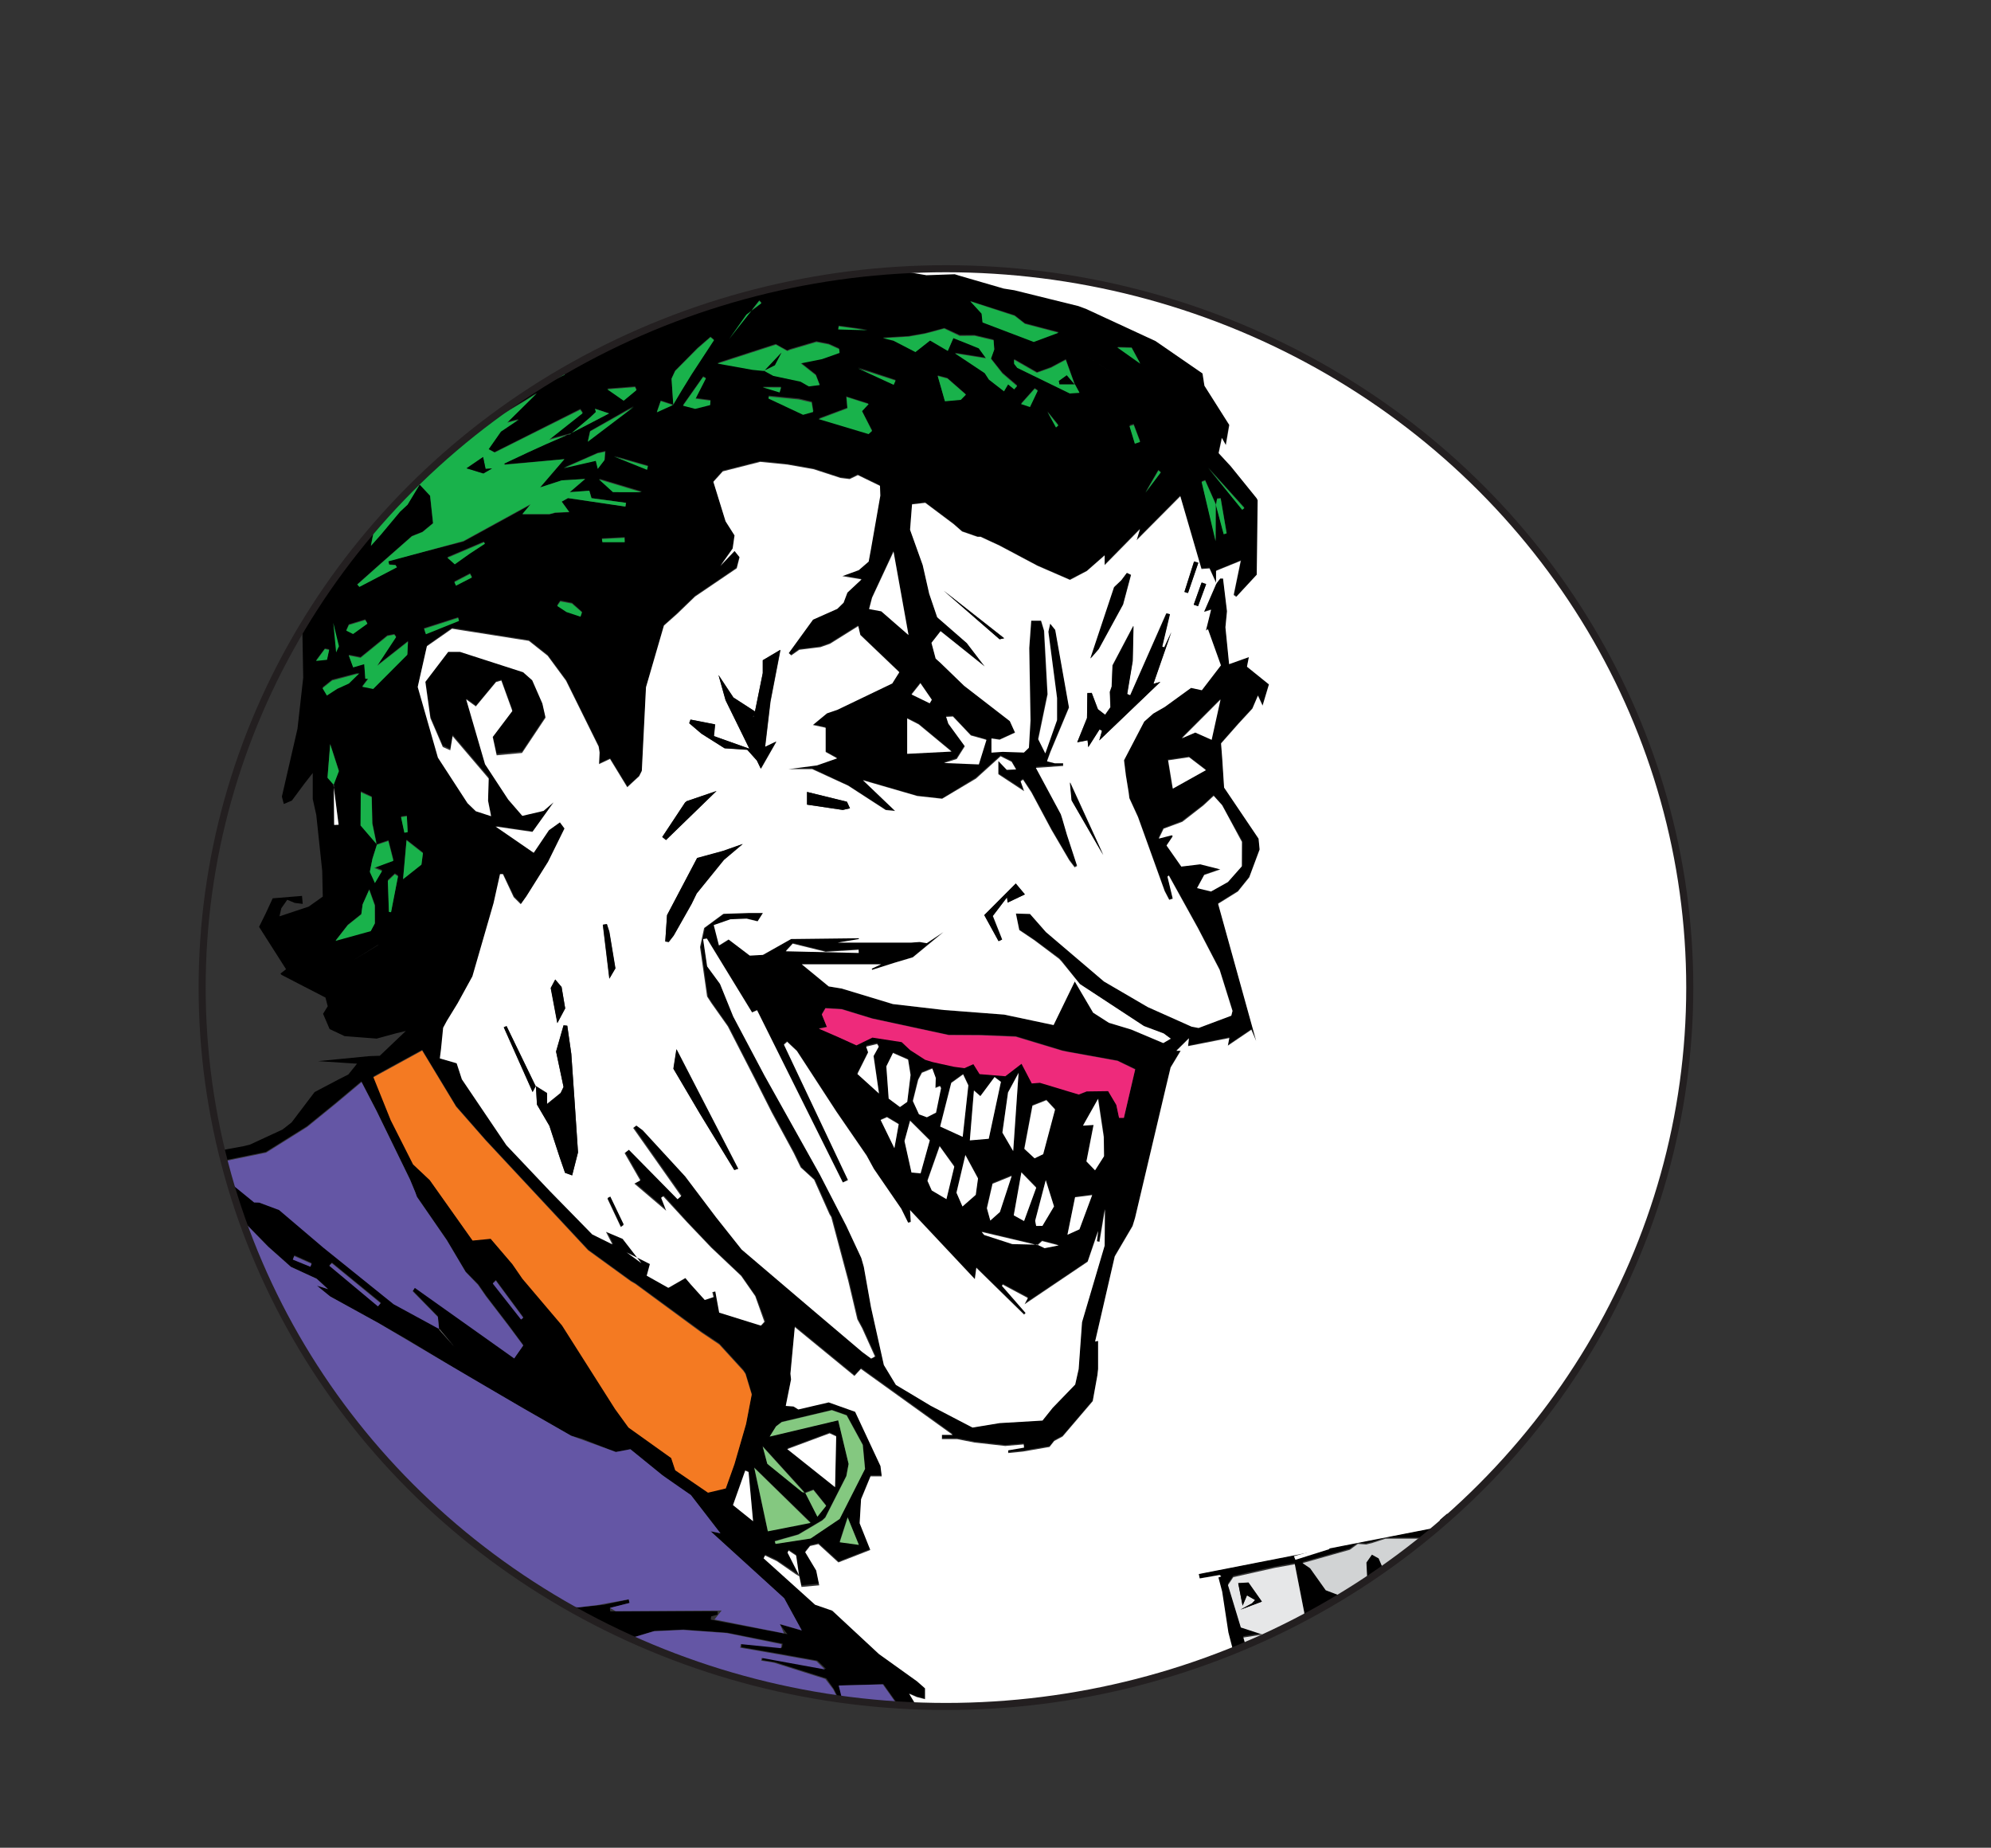 <svg id="Layer_1" data-name="Layer 1" xmlns="http://www.w3.org/2000/svg" xmlns:xlink="http://www.w3.org/1999/xlink" viewBox="0 0 281.89 261.56"><rect x="0" y="0" width="281.89" height="261.56" fill="#333333" stroke="none"/><defs><style>.cls-1{fill:none;stroke:#231f20;stroke-miterlimit:10;}.cls-2{clip-path:url(#clip-path);}.cls-3{fill:#fff;}.cls-4{fill:#19b24b;}.cls-5{fill:#6456a5;}.cls-6{fill:#f47a22;}.cls-7{fill:#fbb040;}.cls-8{fill:#e6e7e8;}.cls-9{fill:#c2b59b;}.cls-10{fill:#ee2a7b;}.cls-11{fill:#d1d3d4;}.cls-12{fill:#84c880;}.cls-13{fill:#ec008c;}.cls-14{fill:#c49a6c;}.cls-15{fill:#00aeef;}</style><clipPath id="clip-path"><ellipse id="_Ellipse_" data-name="&lt;Ellipse&gt;" class="cls-1" cx="133.93" cy="139.8" rx="105.31" ry="101.76"/></clipPath></defs><title>Art-icon</title><g class="cls-2"><path d="M110.61,38h15.7l4.85.82,4-.14.57.18,6.34,1.87,1.51.24,9.07,2.24,1.12.42,9.79,4.53,6.66,4.59.27,1.74L174,60.1l-.49,2.84-.56-1-.44,2.13,1.71,1.85L178,70.44l.13.27L178,81.25l-2.9,3.13-.37-.26,1-4.84-3.49,1.42v1.85l-1-2.2-1.14.08-3-10.3-6.18,6.22.47-1.56-5,5.09V78.56l-2.52,2.21L151.45,82l-4.6-2-5.33-2.83-2.71-1.26-.44,0-2.19-.76L135,74.09l-4-3-1.87.22-.28,3.6,1.79,5,.92,4.12,1.13,3.33L136.88,91l2.54,3.32-6.25-5-1.29,1.65.62,2.23.66.59L136.53,97l6.47,5,.74,1.63-2.18,1-1.16-.17v2l1.6-.11,3,.1.7-.67.23-3.88-.18-10.24.28-3.87h1.31l.43,1.42.49,9-1.32,6.36,1,2,1.72-4.79,0-3.12-1.23-9.39.26-1.14.71.88,1.95,11-2.64,6.31-.47,1.29,1.09.28h1.19l0,.38-3.86.27,3.53,6.56.2.62.66,2.27,1.45,4.44-.35.19-.76-1-2.53-4.32-2.83-5.29-1.18-1.79-.35.22.5,1.4-3.67-2.39,0-1.87,1.19,1.25,1.32-.06-.63-1.08-1.56-.78-3.49,3.16L133.38,113l-3.53-.39-6.27-1.82-1.41-.41,4.55,4.35-1.32-.13-5.32-3.45L115,108.76h-3.43l4.06-.53,2.86-1-1.63-.9v-3.43l-1.81-.39,2-1.65,1.47-.5,7.77-3.73,1-1.59-5.52-5.27-.29-1.26-4,2.5-1.35.48-3,.37-1.14.8-.36-.32,3.44-4.74,3.44-1.53.89-.87.54-1.43,2-1.87-2.72-.46,2.33-.85,1.4-1.21.32-1.74,1.33-7.6-.05-1.38-3.13-1.52-1.16.56-1.3-.16-3.75-1.23-3.71-.66-3.87-.39-5.3,1.35L101,68.1l1.7,5.59,1.27,2-.21,1.85L102,80l2-2.11.68.88-.4,1.57-5.9,4-2.57,2.48L94,88.45,91.48,97.2,90.89,109l-.38.76-1.68,1.55-2.44-4-1.56.73.08-1.63-.13-.84-4.62-9.34-2.6-3.53-2.66-2.11L64,88.86l-3.53,2.49-1.3,5.77,2.86,10,4.15,6.37,1.18,1.14,2.16.7-.43-2.16L69.2,110l-5.11-6-.33,2-1.06-.47-1.75-4.07-.72-5.14,3.24-4.25,1.67,0,8.93,2.88,1.29,1.14,1.43,3.28.45,2-3.33,5-3.59.33-.56-2.59,2.78-3.68L71,96.21l-.75.21-2.86,3.45-1.37-1,2.74,9.23,3.28,5,2,2.31,3-.7,1.43-1.22-3,4.19-5.22-.76,5.38,3.72,2.15-3.19,1.56-1.12.65.87-2.33,4.72-3.07,4.87-.79,1.11-1-1-1.53-3.18-.41,0-.91,4.09-3,10.38-2.08,3.79-1.42,2.54-.54,1-.3,3-.17,1.34,2.38.69.74,2.27,6.31,9.34L78,168.58l6,6.13,2.85,1.41-.91-1.78,2.36,1,2.66,3.44-2.09-1.53,3.29,1.65-.45,1.65,3.06,1.72,2.41-1.39.75.89,2,2.22,1.23-.41-.16-.7.42-.1.55,3,5.9,1.84.5-.55L107,183.42l-2-2.87-4.23-4-3.44-3.61-3.33-3.71-.31.19.72,1.84-4.51-3.84.84-.45-2.22-3.87.61-.47,6.89,7,.51-.44-6.8-9.65.46-.34.9.67,6,6.56,4.42,5.79,3.62,4.56,10.16,8.64,7,5.93,1.26.93L124,192l-1.81-4-.68-1.26-1.29-5.46-2.4-9-.26-.43-2.17-4.87-1.9-1.74-1-2.06-3.11-5.74-2.42-4.79-3.79-7.38-2.34-3.31-.59-.91-1-7,.58-2.7,2.72-2,3.6-.12h2l-.75,1.18-1.56-.38-2.29.09-2.36.82.74,2.89,1.36-.85,3,2.28,1.85-.1,3.86-2.23,9.59-.11,0,.12-3,.5H125l.89,0,3,0,1.24-.09,1,.17,2.36-1.57-4.33,3.57-2.62.78-3.15,1-.05-.17,1.33-.62H113.51l3.81,3.13,1.83.3,7.26,2.2,7.25.84,8.5.65,7,1.48h0l3-6.17,2.6,4.42,2.23,1.43,3.15.95,4.55,1.92,1.06-.62-1-.74-2.8-1.05-9.06-5.94L150.34,136l-.38-.41L146.45,133l-2.13-1.43-.48-2.34,2,.06,2.25,2.56,8.22,7,6.2,3.62,6.2,2.77,1,.19,4.63-1.74.17-.67-1.82-5.82-3.07-5.9-4.12-7.44-.2.14.75,3.13-.5.16-.64-1.23-3.78-10.49-1.22-2.66-.11-.86-.39-2.39-.26-2.12L162,102l1.26-1.14,1.63-.94,3.71-2.69,1.53.33,2.7-3.52L171,89l-.29.17.73-2.94-1,.31,1.74-4,.59-.76.4,0,.56,4.64-.22,2.27.52,5.21,2.8-1-.27,1.36,3.11,2.51-.9,3-.66-1.41-.79,1.84-2,2.17-2.43,2.75.16,2.07.27,4.18,4.88,7.23.15,1.54-1.47,3.94-1.61,2-2.8,1.74,5.39,19.42-.68-1.59-3.33,2.25.21-1.08L168.21,148l.12-1.1-1.78,1.76.61,0-1.42,2.36-.69,2.89-4.33,18.37-.35,1.14-2.52,4.29-2.78,12.05.42-.09v4l-.1.88-.66,3.65-4.27,5-1.18.63-.67.85-3.75.65-2.1.21,0-.38,2.25-.39-.06-.45-2.61.22-4.38-.49-2.43-.48-2.15,0,0-.6h1.53l-13-9.34-.92,1-8.44-6.92-.62,6.61.09.81-.75,3.74,1.09.08.69.42,4.3-1,3.74,1.33,3.59,7.68.18,1.46-1.59,0-1.34,3.25-.2,3.39,1.51,3.78-4.52,1.76-2.83-2.59-1.18.27-.69.87,1.51,2.51.43,2.09-2.51.23-.31-1.51-.41-2.82-1.06-.71-.15.28,1.67,3.29-.52-.3L110,220.83l-1.66-.79-.22.39L115.4,227l2.43.84,6.62,6.14,5.39,3.86,1.13,1.09v1.52l-1.17-.3-1.08-.47,2.48,4.12.35,6.12,1.28,3.53.43,4,1.65,8.75-1.67,9.22-.1,1.09,1,2.62,1.71-.09.15.29-1.78.85,1.11,4.44-1.81,2.28-.12.44.79,1.31.09-.28,2.37,1.08L135.41,291l2.55.63L136.58,293l-.35-1-.83,1.64-.64,2.13.44,0v-1.36l3.24-2.7,1.42,2.74-1.77.48,1.77,1.69,1.71,2.57-1.32.6-1.52-1.59-.21.16.3,1.52-.38.13-.95-1.56-.34,3.7.51-1.9,2.58-.57.82,1.26.61,1.19.85,2.59,2.12-.16L145,303l1.15,1.13.3-.19-1.28-2.27.76-.53-.2.43,3.86,3-1.9-.34-.87-.22L145,305.64l3.6,2.15-1,2.24,1.48.22,2.72-.47-2.41-2-.07.07,2.4.49,1.38-1-.74-2.18,1.48-.85.39.46-1.09.59,3.91,2.36-.63-2.1-1.81-.32.1-.5,3.35.43,0-5.77-.23-.21.84-2.17-1.85.69v-1.84h-2l.08-.54,3.77.73.13-.19-1.06-.81.2-.48,1.43.53,1.42.36v2.64l-.72-2.5-.54.13.65,2.88.34,0,.24-.52.46-1.09,1.31-.09-.53-1.75h-2.67l.24-5,0,0,2.21,1.59,1.19.53.22-.35-.54-1.22.22-.16L164,291.9l1.94-.18,0,1.31-.78,1.24,2.36.14.13-.36-1.08-.87,0,0,1.59-1.53.19.81,2.32,1.86-.93-1.23-1.42-.65.92-1.8-1-.94,1.21-1.1h0l2.49.34,1.44.16.19,2-.61,1.13,2.48,3.13,1.42-.7.33.87.4-2.33-.22-.91-.88.63,1.52-1.81.33.18-.18-1.65.77.14,1.35-2.62,2.08-2.62,1.11-4.68-1.71.43,2.77-3.52.68-.79.47-.6-1.76-2.32.74-.21-.87-3,.34-.14,1.07,1.5.18-.08L184,265.38l-1.74-1-1.13-5.66-3.26-11.58-3.21-2.36-4.2-2.84.33-2.25,1.93-1.74,2.6-1.08-1.5-5.81-.88-5.77-.53-2,.4-.16-.22-.19-2.83.49-.13-.63,34.84-6.82-.73-.81,1.07-.93,3.57,7.22.91,2,1.56,1.15,5.53,1.71L233,234l7.93,4,1.08-.1.31,1.28.28,0,.69-2.51,0,2.3.63,2.08-5.77,20,.45.14,1.4-4.37.31.28-3.65,12.16.25,2.36,1.49,6.28-1.11,2.78,1.65,5.5.25,2.54-4,7.38-.18,1.4,0,2.85,2.42.38-1.11,1.84,2.59-.75-1-4.39,3.86-.2-.91,1,1,.28-2.55.8,2.23,2.44,2.22-.74.22-.07.94.58-.51,1.56-1.26.87.17.29,1.11-.28,1.55,1.84.85-2.24.07,5.88.24,14.88H26.59l.05-.74.06-43,0-26.35.42-1.72-.43-1.89v-8.85l0-7.33,1.47-1.63.39-.22-1.27-.21,0-.18,2,.27v.4l-1.82.43L28.66,236l1.92-1.81-.08,1.52,3.13,1.93L35,236l-1.23,2.87,2.47.93,0,0-1.25.54-1.28,1.34.35,1.81v-.17l-1.22,1.75-.83-.63-.67,2.15-1.8.93L31,248,32.71,245l-3.15,5.12,1.7-.43,2.4-2.71.64-.62.69.79-2.4,3.95,2.09-.74.37,2.43,2.57-3.42-1.6-3.8,1.92,5.64.8-1.77,1.54.07L40,251.1l.36.12,1.76-4.07,2.31.88-.55-1.32,1.18.25,3.58-1.76.31-.88,0-1.52h.48l.26,1,1.23-.94,3-1,1.82-1.11.16-.59,3.62-1.26L64,235.64l3-1.72,8.36-3.26,2.2-1.63.14.15L77,230l3.78-1.49H77.82l-2.39-.85,1.8-.53,3.62.53,4.71-.51,3.44-.74.12.51-2.78.71.06.47h15.2v.46l-.92.25-.05.46,10.86,2.06-1.09-1.41,3.1.89L111,226.23l-10.42-9.48,1.4.29-4.19-5.42-2.21-1.33-6.35-5.15-2.06.39-4.75-1.86-1.58-.45-12.75-7.29-10.56-6.39-3.94-2.25-6.85-3.77-2.08-1.29.2-.26,1.56.49L44.84,181l-3.65-1.68L38,176.48l-7-7.19-2.88-.58-1.77.58,0-2.5V165.2l1.62-1.75,6.56-1.21.87-.22L40,159.89l1.28-1,3.26-4.3,3.34-1.76,1.44-.73,1.23-1.53-5.51-.36,7.24-.71,1.49-.05,3.69-3.51-1.39.33-2.74.75-4.54-.35-2.12-1-.93-2.16.66-1.07-.32-1.23L39.86,138l-.15-.19.79-.61-3.82-6,.93-1.88,1-2.16,4.15-.34.1,1.13-1.13-.14-1.06-.44-.84,1.2-.26,1.14,4.13-1.37,2-1.42-.08-3.66-.84-7.9-.5-2.25,0-3.69-1.18,1.51-1.78,2.4-1.14.48-.27-1.05,2.21-9.61.81-7.22-.2-11.14,3.14-15.24,0-1.68,0-1.08,2.56-4.7L50.31,60l1.26-1.15.92-1.3,11.14-9,11.18-4.67L79,42.69l5-1.8,6.18-1.14L96.45,38h2.46l-2.11.88.06.22h4.46l-.25-1.1h5.23l-2.48.75,3.52,1.32L110.61,38Zm6.14,260.72h0l1.51-1.57-1.39-.74.87-1.09-.07.1,3.1.37.62-1.43,1.62,1.14,0,0,1.88,1.43-.22.31-.78-.22-.45,2.32.46.56-1.49-.3,1.22,1.73,1.09-.2-.39-1,1.09.11-.44-2.29,2.78-.94-.63,2.51,2-2.36-1.16-3.79-.64-4.14-1.2-.5.07-.3,1.42-.19-1.23-1.46.26-2.24-.66-3.89-.1-2.47.06-.69-.79-4.52,2.09,2.24.81-4,1-4.29.27-1.31.09-3.21v-3h-.3l.93-1.18-.83-1-.05-3.21,0-6.27L126.93,241l-.09-.12-1.75-2.47-6.25.17.6,2.37-.38.14-1-2L117,237.59l-7.26-2.3-1.82-.3.07-.38,8.95,1.63-1.21-1.17-5.54-1-5.24-.91.07-.51,5.7.58.09-.56L103,231.12l-6.2-.45-4.12.19-5.5,1.65-.37,0V230.7l-8.09,2.45,3.51,1.53,4-1.75.18.45-6.22,3.06-2-1.77-6.07,1.44L68.18,239l-7,4.51.93,1.07-.15.18-1.42-.52-.1,1.31-4.32,2,2.32-3.19,1.22-.72,1.24-2.26-3.77,2.24-.38-.31-3.14,2,1.38.22-.22.72,1.46,1.21-.7.8-2.17-.33-2.44,1.84-.59-.33-3.27,2.42L51,252l0-1.86,2,.3,2.59-2.27,1.22.14,1.48-.48.15.28-5.94,4.16,1.49,1.42,2.5-.63.07-.07.93,3.4-2.69,1.25.45,2.62-2.15.81.86-3.6-.34-1.94-2-.05-.4-.83,1-.17,1-.32-3.92.33-2.59,1.71-.41-.43,1.65-2.18-7,2.42.08.5,1.07.24,3.69.8.45,1.57-.41,1.27v.1l.3,1,1.34.39,2.22,1.47-1,1.5-.91-1.88-1.4,1.87h2.31l3-.59-1.16-.63-.93-.27.21-.71,2.15-.21,1.35.78-1.14.72,2.48,1.55,1.23,1.86-1,2.24-1.51.44L51.22,269,51,271.4l.26.69-1.18-2.14-.48,2.91.79.5-1.8,1.31.16.36,2.36-.21,1.7-1.2-2.43-.26,1-1.26,1.07.87,1.84-1.74,2.7-.59-1.41-.89.71-1.66-.52-.78.81-.77.57,1,.24,1.78,3.71,1.06-.64,1.17.85,2.16-1.24.83-.47,1,1.17.66.75-1.05-.22-1.43-.79-.44,1.93-.58,2.38,2.84,2-.78.3.37-1.43,2.35-.17.23.17,1.1-.61,1.74-2.69.44-1.89,3.11,1.71-2.49,2.79.86,2.26-1.15,0,0,1.25,1.15,2.76-1.21.29.51-1.47,1,4.92,2.05-2.73.54,2.28,1,.83-1.1,2,2.39.5-2.6.28-.13.93,2.64.5-1.5,1.33,3,.14.59,1.14-.8,1.31.21-.12,1.6,1.46,1.06.87.05,2.58,3.36.88-2.66-1.63-2.11V292l-1.84-.34,1.87-2.43L85,286.69l5.76-.79.78.9-2.12,1.29,3,1,.08-.23-.73-.74.65.06.25-1.77.27-3.81-4.22-2.58-.51-.61h2.56l.2-.3-1.23-.74-.38-2.34-1-2.16h2.53l.32-2.26-2.65.12.5-3.26-2.75-1.71,1.19-1.29-3.63-4.61,1.5-.31-1.39-.3,1.58-.3-2.66-4.59.54-.38,1.17,1.14L89.32,264l1.15,1.2L92,264l.36-.27,5.12,11.12.43-.05,2.22-1.84.38,1.53-1.37,3.38,1.43-1.25.69,2.35,1.12,1.64.63,1.76.13,1.28,1.06,1.73,1.12,1.57,2.25-.41.45-.25-.15,1.27.71-.09.85,2.24.47-.16-.29-.91L110,287l1.21,1.15,1,2.9-2.26-.94,1.27,2.1,1.55-.38.12.36-1.68.74-.8,1-.13,2.73,1.54-1.11,1.14.94,0-.1h1l.38.85,1.36.86-1.35,2.23-.52-.47,2.19.91.6,1.25-5-1.54-.18.56,4.33,1.72v4.86l.49,0-.45-4.84.86-.59-.16,3.16.48.22,1.16-1.6-.05,0h1l.94-1.3,0-1.25.08-1-1.27.4-.64.8v-2.32l-1.53-.49Zm-58.32-15,.34-.69-1.8-.57-.78.49.58.4h-.09l1.79.36Zm36.11,4.74,2.46-.42-1.5-.94-1.28.08.36,1.24.06.5-1.11.68,3.46.27.15-.31-2.59-1.11ZM55.09,276.45l2.21-2.38-.18-.32-2.3.89.32,1.84-1.45-.11,1-1.86L54,274.1l-2,1.81.31.37,1.65-.59-.23.7.91,1,3.05,0,.08-.38-2.71-.55Zm91.76-100.37,1,.5,2-.4-2.34-.6-.65.58L139,174.29l.35.43,4,1.29,3.54.08ZM47.26,111l.05,5.66.63,0-.72-5.6.76-2-1.23-3.79L46.37,110l.89,1ZM224.77,257.18l-.79-1.3-1.2-.2,0,1.4.79.57,1.26-.52,2.34,3.63.26-1-1.59-2.38-1.06-.21ZM172.16,71.37l-1.53-3.44-.5.2,2,8.38,0-5.18,1.12,4.2.42-.12-.84-4.94-.51.06-.15.84Zm62.23,205.22-2.29,5.14,3.59-1.86-1.35-3.27.16-.94h-.37l.27.93Zm-181-157.14-.64,2-.37,1.84.73,1.57,1-1.7-1.1-.44,2.71-1L55,118.93l-1.65.56-.62-3-.09-3.75L51.08,112l0,4.7,2.33,2.71ZM114,211.22l1.72,3.38,1.24-1.55-1.8-2.24-1.2.45-6-6.59.64,2.43,4.94,4,.43.1ZM72.6,289.32l-.1.09v-.14l1.17-1-1.28-1.13-2.11-2.53-1.5.73.66-1.71-.27-.37-1.74,1.11,1.38,1.47,1,.62-1.51,1.09,4.26,1.73Zm116.19-10.71-2.66,3.71,1.85-1.41.93-2.22,1.32.45-.19-1.91.53.44v-1.62l1.74-3.74-2.63,1.27-1.05,4,.17,1.06ZM95.29,57.22l1.16-1.93,1.49-2.42,3.15-4.81-.5-.41-1.83,1.58-3.17,3.21-.51,1.09.24,3.73-1.77-.58L93,58.26l2.29-1ZM221.5,290.85l-.05-1.06-1.91-.85.22,1.42h-3.38l.68-.8-2.12-1.38-3.06-13.79-.76,1-.44-.07v-3.56l-.39-4.11-.85-3.29-1.65-5.57-3.1-6.33-1.38.95-1.49,1.71-.1,4.63.67,10.19,2,1-.93,2,1.22,5.79,1,3.58.34.31.18-1,.18.24-.22,1.89.47.1.84-1.55.14.93.16,2.39,2.07.27.78-1.52-.05-.55,1.3,1.25-2.53,1.46-.4,1.89,2,3.5.39.45.2-3.45,1.46,4.42-.23,4.64,2.1-2.89.54.18-.16,2.18h1.67l-.79-1.25,1.48-1.28,2.31-.38.34-.74,2.52,1.83V294l2.3,1.64-.91.19,0,.41,1.22,0,.52-2.42-.87-2.22.32.32,1.38,1,.92-1.69,1-1.49-1.94-.33.81-1.13-.49.12-.92-1.79.48-.22.43,1,2.13-2-.26,1.12,1.71-2.84L229,285.43l-.41-1.41.94-.47-5-1.74-4.83-.93-3.47-3.24,1.63,5,.85.4,3,3.87,0,.15,1.53,2.79,1.49,1.58-3.33-.6ZM152.16,54.34l-1.26-3.51-2.07,1.11-2,.73-3.23-1.85v.59L144,52l7.43,3.62,1.38-.09-.66-1.22,0,.06Zm-44-1.93,0,0,1.33.73,3.86.82,1.17.67,1.54-.19L115.51,53l-2.13-1.68,3-.6,2.49-.88-.08-.54-1.46-.66-1.75-.34-3.72,1.1-.41.18-1.62-.9-8.26,2.68,5,.89,1.64.16Zm122.7,238.13.69,2.95,1,1.87,3.78-4.54-.11-8.51-.64,1.26-1.33-.45-.6,1.42-3.43,3.55.24.66.39,1.83-1-1.73-1.55,2.47,1.92.4.63-1.18Zm-5.1-44.21,1.58.58,2.12,4.24,1.12,1.1-.2-2.37-4.62-3.55.38-1.41,2.62-.85,5.11.26L229.3,240l-3,.3-2.14,2.85-.9-1.13-2.14-3.71L213,236.55l7.1,5.28-1.5-.46-7.86,3.49.12.15,1.17-.88-.27,1.07,3.47-3.57,1.5.67,2.41.74,4.52,2.17,2.09,1.11Zm.46,33.84h.8l2.86,2.2v-3.71l2-4.72,2.05-5-1.38-.21.58-2.73,2.24-2.84,1.19-4.06,4.17-15.69.45-3.55-1.45.46-3-1.43-8.47-4.68-3-1.52-.54-1.05-1.7.09-.26-.15-2.7-1.41L210.72,226l-.22,1.32-1.19-1.43-.2.29-1.5-.87-3.7,6.9-.78,2.67-1.45,4.3L199,250l-.81,6.38.47-1.72,2.73-4.3.78-1.1,1.32-2.67.06-3,1.38-.31.69.63-1,1-1,.21,1.87,3.63,2.63,2.77.26-.65,1.24-6.07,3.71-4.84,4.27-.48-1.31-.93-4.18-.13-2.46.21-1-2,2.43-1.57,2.09.32,3.14,0,4.63,1.61,3.14,3.54,2-1.32,8.4,4.1,1.62,1.42,1.87,2.74-1.54,2.49-2-.89-.14-2.44-.51-.89-3.83-.57.87,2.24,2.65,5.09,0,.68-.26,2.87-.11,1.11-1,3.21,1.44,2.6-.48,3.13-.87-.58-1.71,1.43-.15,2.85-.28,1.22-1.53-1.2-1.45-2-.5-3.35-.47.61-4.36,2.66-11-3.49L215.32,276l.56.45,10.36,3.75ZM80.77,61.33l-3,.79,4.74-3.75-.34-.5L70,64l-.86-.46L70.91,61l2.51-1.69-1.63.42L76,55.59,74.2,56.74l-6.5,3.89-2.87,2.71L62.4,65l-5,4.46-3.27,2.57-1.36.49L51.66,73l0,.4,1.53.33-.69,3.5,1.39-1.56,2.73-3.27,1.07-1,1.71-2.84,1.48,1.58.42,3.9-1.49,1.23-1.5.6-4.48,3.94-3.26,2.9.3.33,5.31-2.77-.2-.31-.91-.08-.1-.48,10.66-2.73,9.5-5.21L74,72.81l3.83,0,.8-.21,2-.09L79.54,71l.89-.5,8.13,1.2.09-.53-4.89-.66-.31-1.06-2.77.21,2.18-1.87-3.31.2-3.07,1,3.44-4-8.42.74-.11-.14,3.49-1.64,2.52-1.12,3.36-1.46,5.5-2.86-2-.66.13.45-.82.78-2.78,2.33ZM62.21,188l2.1,2.48-2.14-2.45L62,186.33l-3.57-3.65.32-.47,14.06,10,1.28-1.83L72,187.55l-3.17-4.14-1.13-1.63L65.93,180l-2.67-4.49L59,169.34l-.24-.66-.73-1.78-4.75-9.74-2.12-4.09-3.75,3.14-3.95,3.21-5.82,3.64-5.47,1.12-1.62.47.3,1.31L36,170.11l.72,0,2.81,1.06,6.27,5.33,9.94,8,6.5,3.52Zm-9.35-35.66,2.46,6.09,3.16,6.25L60.85,167l6.05,8.55,2.56-.25,3.07,3.59L74,180.92l5.6,6.6,7.51,11.83L89,202,95,206.29,95.6,208l4.65,3.17,2.51-.6,1.23-3.42,1.65-5.71.8-4.17-.88-2.91-.32-.47-3.39-3.71-2.51-1.68L90,181.66l-.66-.38-6.05-4.39L68.75,161.31l-4.17-4.76-4.81-7.95-6.91,3.78Zm58.59-5-.46.4L120.06,167l-.74.33-12.14-24.38-.71.31-6.39-10.47-.53.1.57,3.84,1.82,2.48,1.88,4.62,4.42,8.35,7.84,14,3.73,7.25,2.13,4.56.36,1.26,1,5.72,1.82,8.18,1.7,2.81,4.94,3,5.9,3.08,3.84-.63,6.07-.36,1.44-1.81,3.19-3.3.49-2.19.48-6.65,3.2-10.83,0-5.14-.77,4.61-.35-.08.17-1.46L154,178.5l-8.94,6,.48-.89-3.56-1.9-.12.17,3.36,3.85L145,186l-6.76-6.62L138,181l-9.17-9.77.11,1.66-.38.12-1-2-3.88-5.65-1-1.88-4.27-6.21-5.6-8.6-1.38-1.31Zm71.85,73.9-2.78.5-5.93,1.33-.75,1.12,1.82,6,3.07,1-2.71.42.69,2.42.36.07.81-1.53,1.56.51.41,2.87,1.1-.26.33,2-2.25.3-1-3.81-.94,1.58,3.15,13.4,1.19,3.76.41-.13-.55-1.8.62.32,3,11.46,1.23,1.42.76,4.38.93.27.58-2.84.29-2,1.24-3.75-.26-2.22,1.27-.66.2,1-.36,3.82-1.08,5.12V270l2.37-.62,2.16-1.88,1.59-8.52.85-5.28-.21-.95-.52,0-1.35.34-1.9.19-3.58-1-.91-1.15-2.15-1.85-2.12-5.07-1-11,1.72-5-1.37-7Zm-62-73.4,2.26-1.1,4.14.64,1.2,1.13,2.12,1.37,1.08.33,3,.66,1.48.2,1.27-.57.88,1.41,3.65.3,2.29-1.76,1.45,2.78,1.14-.09,5.51,1.66,1.13-.44,3,0,1.16,2,.39,1.84h.68l1.61-6.88-2.5-1.2-7-1.27-.86-.18-6.57-2-5-.2-4.51,0-10.81-2.33-4.32-1.33-2.31-.14-.52.88.72,1.78-1.13.23,2.67,1.17,2.65,1.2ZM81.54,45.48l-.21-.4-6,2.33L71.43,49.2l-3.13.47-1,.16-2.37.38-4.22,2-3.17,2.54-3.07,4.61-.68-1-2.16,3.12L50,61.64l.38,1.77-1.45.11v2.94l.46-.31,2.45.87,3.54-4.56.47.86-1.35,2.2-2.19,2.22-1,.64-4.17,6.52,3.54-.46-.14-2.31,5.72-4.88,4.13-4.54,1.35-1.23,1.58-1.09,2.59-2.25.23,1.29L72.42,54l-.31-.4L70.39,54l-1.17-.7.81-.8,1.53-.91L78.3,47.1l3.24-1.61ZM204.77,226l-.21-1.88-1.1-5-2.35-1.46h-5l-1.85.6-.87.22-1.19-.08-1.14.83-6.69,1.89,1.07.74,2.21,3.1,4.63,1.76,1.31-2.28-.17-3.4.78-1.13,1,.53,2.62,6.13.71,1.12,3.94,2.74.74-3.8,1.57-.66ZM165.91,118.14l.11.07,0,.14-.83,1.24,2.09,3,2.68-.33,2.85.72-2.29.78-1,1.86,2,.48,2.39-1.34,2-2.22v-3.46L173,113.89l-1.2-1.34-1.48,1.37-3,2.3-2.65,1-.68,1.4,1.84-.47ZM118.67,201l1.48,6.18-.33,1.72-3,5.88-.44.4-3.37,2-3.34.95.11.38,5-.77,4.12-2.77,3.59-7.08-.32-3.41-2.28-4.18-2.1-.73-7.1,1.68-.8.62-.9,1.44,9.7-2.31Zm105.64,47.44-2.4,1.76-.7-3.35.63-.37-3.26-1.83-.15.23,1.11,1.63L217,248.72l-1.62-3.45L217.6,244l-.08-.38-2.24-.12-.45,1.7,3.6,6.37,7.83-3.69-2-.94-.25.38.31,1.08ZM213.2,263.32l-.3-.35,3.27-2.86-1.61-1.69-3.8.12,1,2.81-1.19-.48,5.79,4.85,3.25-2.73-2.89-2.52-3.52,2.86ZM143.59,55l.42-.47-2.08-1.78L140.3,50.7l.47-1.31-.1-1.33L138,47.42l-2.11,0-2.18-1-2.69.72-2.35.42-3.65.22,1.49.36,3.12,1.61,2.07-1.63,2.51,1.46.78-1.81,3.59,1.44,1,1.42-4.39-.7,4.21,2.8.59.91,2.14,1.66.58-1,.85.7ZM114.76,215.47l-8-7.78,1.92,9,6-1.19Zm70.53,14.68-.61-.1-1,2.7.6,9.27.26.09.62-1.08,1.72.46-1.59-11.33ZM111.46,205l6.77,5.39.16-7.19-.93-.43-6,2.23Zm15-127-3,6.51-.42,1.61,1.72.32,3.87,3.35L126.51,78Zm10.87-35.44L139,44.29l.13,1.25,7.25,2.77L149.88,47l-4.77-1.25-1.46-1.14-6.27-2ZM140,161.09l1.72-8-.9-.68-2,2.7-.92-.8-.58,7.05,2.68-.23ZM52.85,97.42l4.83-4.84.09-1.86-4.35,3.43,2.67-4.06-.26-.35-1,.19L51.05,93l-1.68-.33L50,94.37l1.57-.46L51.72,96h.4l-.84,1.12,1.56.31Zm90.61,65.42.76-11.05-1.49,2.76-.79,5.68,1.53,2.62Zm5.93-5.88-1.23-1.32-2,.77L145,162.52l1.45,1.34,1.22-.59,1.68-6.31Zm-13.08,3.87.79-7.28-.74-1.57-1.68,1.21-1.57,6.17,3.2,1.46Zm-7.45-2.28-.79,2.88,1,4.46,1.28.12,1.3-4.67-2.79-2.78Zm.07-6.47-.35-2.18-2.14-.93-.94,1.9.33,4.56,1.61,1.19,1-.73.47-3.8Zm5.8-45.79-4.65-3.85-1.63-.84v5l6.28-.32Zm82.85,159.62.32.52,3,0,4.29-3-.17-.76L222.43,261l-2.21,2.72-2.65,2.18ZM139.67,104.63l-2.21-.62-2.54-2.68-1,0,.31,1,2.32,3.19-1.14,1.79-1.79.57,4.93.2,1.07-3.48Zm-7.23,49.28,0-1.42-.48-1.33-1.48.59-.52,1-.75,3,.86,1.87,1.11.43,1.3-.66.71-3.47-.14-.28-.66.26Zm22.39,5.24-1,5.16,1.22,1.26,1.27-2,0-2.73-.81-5.39-2.13,3.78,1.5-.08ZM120,57.69l-4.09,1.53L123,61.35l.48-.44L122,58.1l.94-1-3.14-1,.14,1.6Zm90,193.48,4,.23,1.25-1.94-1.8-4.31L212.11,248l-.58.76-1.5,2.44Zm-77-89L131.31,167l.61,1.37,2.09,1.23,1.1-4.6L133,162.16ZM103.68,41.65l0-.71-2.17-.07-3.9.92L89,42.64l1.13.81,5.59.11,5-1.39,1,1,.19-1.53ZM222.55,253.37l4.42,3.5.28-3.53-.45-3.24-4.25,3.27Zm-99.64-104.5-1.52,3,3.07,2.77-.77-5.3.73-1.34-.24-.37-1.55.37.28.81Zm13.77,14.54-1.26,5.33.85,1.94,1.87-1.65.32-2.32-1.79-3.3Zm37.53,74.94-2.29,3.27,3.86,1.09-.28-4.34-1.77,1.2-.2-.21.69-1Zm-31-72-2.7,1.1-.8,3.47.48,1.74,1.36-1.21,1.66-5.1Zm27.5-57.45-2.39-1.83-3,.45.66,4,4.69-2.63ZM145,172.74l1.72-4.72-2.1-2.16-1.08,6.07,1.46.81ZM196.05,268l1.64-2.66.55-8.6L196.05,268ZM47.5,133.09l5-1.38.59-1.08v-2.55l-.8-2.22-.93,2.09-.19,1.4-1.91,1.53-1.73,2.22ZM106,208.28l-.48-.2L103.78,213l2.84,2.28-.64-7Zm45.15-33.59,1.7-.77,1.8-4.85-2.42.31-1.08,5.31ZM148.06,167l-1.49,5.74.14.73.89,0,1.63-2.74L148.06,167ZM81.88,231.34l-11.37,3.44.21.58,11.16-4Zm39.7-96.55,0-.44-4.67.28-4.66-1.15-1,1.07,10.33.24Zm11.18-81.67,1,3.59L136,56.5l.72-.73-2.61-2.29-1.38-.36Zm40,45.8-5.49,5.5,1.91-.82,2.32,1,1.26-5.71Zm57.59,162.5.77-4.46-1.71-3.75v8.64l.94-.43Zm-22.88-38.23L204,218.54l1.71,5.58,1.77-.94Zm20.83,9.07-.27.33,6.77,4.28.54.2,2.17.46,1.69.79.26-.52-11.15-5.54ZM107.8,42.82l-.29-.33-4.28,5.42,2.44-3.47,2.13-1.62Zm18.83,119.62.61-3.4-1.65-1-.9.4,1.95,4ZM57.07,124.35l2.6-2.06.21-1.62-2.32-1.82-.49,5.5ZM108.84,56l0,.28,4.9,2.3,1.43-.39-.22-1.35-1.83-.43-2.77-.27L108.84,56ZM217.55,259.95l1.28,1.35,1.19,1.27,1.68-1.93-4.15-.69ZM175.87,72.07l.31-.24-5.13-5.68,4.82,5.92ZM150.5,165.4l.76-9.9-.76,9.9Zm-67.27-103,6.51-4.94L83.55,61l-.32,1.47Zm41.07,175.25-7-2.23,7,2.23ZM80,52.95l-.13-.52-.8-.24-4,2.1-1.82.53-1.21,1.9L80,52.95ZM218.82,258.11l-4.18-1.49,4.18,1.49Zm-173-119.47,8.43-3.8-8.43,3.8ZM47,178.72l-.36.36,6.88,5.75.39-.45L47,178.72ZM50.88,95.2l-3.85,1-1.36,1.09.61,1,1.48-1,1.65-.75,1.47-1.45Zm40-25.63-6.05-1.82,2,1.82ZM120,214.72l-1.13,3.5,2.7.37L120,214.72ZM157.14,52.54,152,49.21l5.15,3.34ZM96.7,57.32l1.72.45,2.12-.53.06-.63-2.11-.28,1.46-2.86-.39-.21L96.7,57.32Zm113.61,200.5,2.84-1.46-2.63-1.87-.21,3.32ZM84.63,66.27l1-1.23.09-1.2-1.07.23-4.79,2.1,4.54-1,.28,1.14Zm142.2,229,3.84,2,1-.88-.28-.28-1.24.67-2-3.06-1.3,1.56Zm-.05-33.47-3.86-1.61,3.86,1.61Zm9.35,10.35,1.24,6.2-1.24-6.2ZM202,231.37l-3-2,2,4.75,1-2.8Zm13.47,23.78-3.67-1.35,3.67,1.35ZM91.61,66.41l.13-.51-4.81-1.38,4.69,1.9Zm69.83-15-1.22-2.25-2-.06,3.26,2.31Zm-41.2,100.3-.47-4.15.47,4.15ZM48,91.38l-.41.87-.4-4.18L48,91.38Zm4.27,190.3,2.6-.17-1.27-.78-1-.25-2.18-.18,1.86,1.39Zm160.08-45.61-.51-.5-2,1,.11,1.22,1.4.2,1-1.91Zm8.29,20.43-3.12-1.24,3.12,1.24Zm-38.69,32.3,1.37,3,1.44,1.77,1.74-.89-4.55-3.92Zm35.35,10.3.4.46,2.18-1,3.64-1.92-4.09.44-2.12,2ZM126.53,54.38l.27-.61L121.47,52l5.06,2.33ZM55.06,129l.31,0,1-5.08-.46-.3-1,.94.16,4.38ZM82.19,87.2l.21-.61L81,85.33,79.33,85l-.44.63,1.32.86,2,.67ZM86,55l2.33,1.62,1.81-1.5-.21-.43L86,55Zm99.71,230.71-.4,2.21-.1,1,2.69-3.22ZM70.2,181.19l-.42.41,4,5.09.31-.25-3.88-5.25Zm22,112.57,2.47,2.73,1.68-1.87-4.16-.86ZM63.35,78.86l1,.93,2.12-1.51,2.15-1.41-.13-.21-5.17,2.2ZM52,88.19l-.3-.53-2.32.71-.36.81,1,.47,2-1.46Zm79.61,11.27.29-.5-1.61-2.35-1.26,1.6,2.57,1.25Zm72.84,185.43-1.71-6.17,1.71,6.17ZM56,273.19l1.36,0,1-.79-1-1.35-.8,1.06L56,273.19Zm4-184.28.25.77L65,87.8l-.14-.44L60.06,88.9Zm104.3-22.14L164,66.5l-1.83,3.15,2.17-2.88ZM78.83,48.52l-.37-.6L74.57,50l.34.58,3.93-2.11ZM29.71,241.21l-.43,1,.54,1.48,2.72-1.59-2.83-.89ZM171.4,63.11l-.56-3.16.56,3.16Zm-5.6-3L166,64l-.23-3.87ZM48.85,265.84l0-.3-4.68-.31,0,.61Zm165.67-13,3.46.76-3.46-.76Zm1.37,48.56,1.27-.95-.15-.17-.84.19-2.46-2.81,1.65,1.47.54,2.26ZM102.3,54.92l3,.89-3-.89ZM153.23,311.5l-.05.48,1.18.33-.44.35,1,1.47-.31-2.45-1.37-.18Zm-24.59-8.07-2,1.5.28,1,.78-.51.94-1.94ZM53.54,133.74,49.91,136l3.63-2.22ZM219.94,255l1.6.91,1.07-1.3-.34-.51-2.34.91ZM144.56,57.09l1.27.42,1.09-2.29-.42-.29-1.93,2.16ZM104.51,289.57l1.65-1,.18.28-.4.33.19.32,1.76-.71-.21-.52-3.17,1.31ZM187.92,291l-1.48-3,.16,2.24,1.32.72Zm32.43-32.84,2.88.32-2.88-.32Zm-65.71,52.49,1,1h1.69l-2.7-1ZM122.42,99.06l3.23-.74-3.23.74Zm27.09-38.64.32-.3L148.3,58.2l1.21,2.22Zm85.67,187,2.43.17-1.87-2.5-.55,2.32ZM62.9,289.05l.46,0-.46-3.51v3.56ZM119,295.44v2.91l1.78-.79L119,295.44ZM85.22,76.19l.07.47h3.16l0-.63-3.19.17Zm-8,218.44.44,0,.25-3.61-.69,0v3.67Zm106-74.43.21.5,4.83-1.52-.13-.41-4.9,1.42Zm-50.1,45,.64-.11-.48-3.55-.42.05.26,3.6ZM41.67,177.71l-.21.5,2.48,1,.18-.43-2.45-1.09Zm76.12,127.79-.22.46,1,.78.84.58,1-.85-.24-.29-.7.29-1.66-1Zm53.75-14.56-1.7-1.27-.3.22,1.76,2.86.23-1.8Zm33.69-41.1.19-.3-1.6-2-.56,1.84,2,.45ZM41.68,257.9l1.05.69.87.39-.13-1-1.79-.08ZM122.81,46.65l-4.06-.56-.06.45,4.12.11ZM233.52,300.14l.65,2.8,1.57-1.87-2.22-.93Zm-5.78-6.94,2.85-.51-2.79-.3-.06.82ZM97.54,299.8H95.37l2.17,1.66V299.8ZM228.39,253v0ZM160.51,60l-.59.18.75,2.48.75-.25L160.51,60Zm17.81,18v0ZM110.38,55.45l.2-.7-2.59,0,2.39.72Zm52.46,245.11.34-2.75-.34,2.75Zm-18.2,14.62-.14-1.44-.38.33-1.71-1.39,2.22,2.5ZM64,138.7,62,140.87,64,138.7ZM46.6,91.9,46,91.78l-1.25,1.68,1.55-.16.3-1.4Zm17.73-9.59.23.49,2.26-1.16-.27-.5-2.23,1.16ZM59.94,282l1-2-.2-.21-1.86,1.57,1.08.67ZM57.6,115.44l-.82.12.47,2.22.47-.08-.12-2.25ZM166.52,297.23l-.24-.14-.41.66.25.14.4-.66ZM56.25,281.91h.08l0-.08,0,.08Z"/><path class="cls-3" d="M133.55,287l1.81-2.28-1.11-4.44,1.78-.85-.15-.29-1.71.09-1-2.62.1-1.09,1.67-9.22-1.65-8.75-.43-4L131.55,250l-.35-6.12-2.48-4.12,1.08.47,1.17.3V239L129.83,238l-5.39-3.86L117.83,228l-2.43-.84-7.29-6.57.22-.39,1.66.79,2.66,1.84.52.3,0,0,.31,1.51,2.51-.23-.43-2.09L114,219.72l.69-.87,1.18-.27,2.83,2.59,4.52-1.76-1.51-3.78.2-3.39,1.34-3.25,1.59,0-.18-1.46-3.59-7.68-3.74-1.33-4.3,1-.69-.42-1.09-.08.75-3.74-.09-.81.62-6.61,8.44,6.92.92-1,13,9.34h-1.53l0,.6,2.15,0,2.43.48,4.38.49,2.61-.22.06.45-2.25.39,0,.38,2.1-.21,3.75-.65.67-.85,1.18-.63,4.27-5,.66-3.65.1-.88v-4l-.42.09,2.78-12.05,2.52-4.29.35-1.14L165.05,154l.69-2.89,1.42-2.36-.61,0,1.78-1.76-.12,1.1,5.84-1.15-.21,1.08,3.33-2.25.68,1.59-5.39-19.42,2.8-1.74,1.61-2,1.47-3.94-.15-1.54-4.88-7.23-.27-4.18-.16-2.07,2.43-2.75,2-2.17.79-1.84.66,1.41.9-3-3.11-2.51.27-1.36-2.8,1-.52-5.21.22-2.27-.56-4.64-.4,0-.59.76,0,0V80.81l3.49-1.42-1,4.84.37.26,2.9-3.13.13-10.54-.13-.27L174.25,66l-1.71-1.85L173,62l.56,1,.49-2.84-3.52-5.55-.27-1.74-6.66-4.59-9.79-4.53-1.12-.42-9.07-2.24-1.51-.24L135.74,39l-.57-.18-4,.14-4.85-.82H247.56V323l-.3,1.34L247,309.43l-.07-5.88-.85,2.24-1.55-1.84-1.11.28-.17-.29,1.26-.87.51-1.56-.94-.58-.37-2.5.14,2.57-2.22.74-2.23-2.44,2.55-.8-1-.28.91-1-3.86.2,1,4.39-2.59.75,1.11-1.84-2.42-.38,0-2.85.18-1.4,4-7.38L239,286.2l-1.65-5.5,1.11-2.78-1.49-6.28-.25-2.36,3.65-12.16-.31-.28-1.4,4.37-.45-.14,5.77-20-.63-2.08,0-2.3-.69,2.51-.28,0-.31-1.28-1.08.1-7.93-4-16.58-7.69-5.53-1.71-1.56-1.15-.91-2-3.57-7.22-1.07.93.73.81-34.84,6.82.13.63,2.83-.49.22.19-.4.16.53,2,.88,5.77,1.5,5.81-2.6,1.08-1.93,1.74-.33,2.25,4.2,2.84,3.21,2.36,3.26,11.58,1.13,5.66,1.74,1,1.33,5.81-.18.08-1.07-1.5-.34.14.87,3-.74.21,1.76,2.32-.47.6-.68.79-2.77,3.52,1.71-.43-1.11,4.68-2.08,2.62-1.35,2.62-.77-.14.18,1.65-.33-.18-1.52,1.81-.27.69-2.2-1.23.12-.24,1.1.12.16-.43-1.84-.73-.19-2-1.44-.16-2.48-.35.49-2-1.93.15,1.44,1.88-1.21,1.1,1,.94-.92,1.8,0,0-.18-.81-1.59,1.53-1.3-4.31.66,2.79L164,292l-1.12-1.35-.22.16.54,1.22-.22.35-1.19-.53-2.21-1.59-1.23-2.07-.51.22v.93l.8,1.61,1-.74-.24,5,0,0-1.42-.54-.2.48,1.06.81-.13.19-3.77-.73-.08.54h2v1.84l1.85-.69-.84,2.17-4.54-.74-.76,1.42,1.93-.49h3.59l0,5.77-3.35-.43-.1.5,1.81.32.63,2.1-3.91-2.36,1.09-.59-.39-.46-1.48.85.74,2.18-1.38,1-2.4-.49.16-1.32-1.2-1.36.32,2.7v0l-3.6-2.15,1.82-1.63.87.22,1.9.34-3.86-3,.2-.43-.76.53,1.28,2.27-.3.19L145,303.1l-.36,1.59-1.32-2.39-.8,2.56-.85-2.59-.61-1.19-.82-1.26v.11l1.32-.6-1.71-2.57-1.77-1.69,1.77-.48-1.42-2.74-.47-.1-2.55-.63,1.27-1.54-2.37-1.08-.09.28-.79-1.3,3.58.85-1.9-1.35,1.08-.62-2.64.67Zm9,10.42,1,3.3,1.58-.23-.45-1.45,1.16.32-.21-1.94Zm10.16,4.72L151,300.81l-1.26-.1.48,1.28,1.08.43,2.89.17-.05-.55-1.42.13Zm-2.68-4-.07-.57-3.73.57Z"/><polygon class="cls-4" points="110.61 38.15 107.35 40.21 103.82 38.89 106.3 38.15 110.61 38.15 110.61 38.15"/><polygon class="cls-4" points="101.07 38.15 101.32 39.25 96.85 39.25 96.8 39.03 98.91 38.15 101.07 38.15 101.07 38.15"/><path class="cls-3" d="M172.21,82.62l-1.74,4,1-.31-.73,2.94.29-.17,1.83,5.11-2.7,3.52-1.53-.33-3.71,2.69-1.63.94L162,102.15l-2.86,5.48.26,2.12.39,2.39.11.86,1.22,2.66,3.78,10.49.64,1.23.5-.16-.75-3.13.2-.14,4.12,7.44,3.07,5.9,1.82,5.82-.17.67-4.63,1.74-1-.19-6.2-2.77-6.2-3.62-8.22-7-2.25-2.56-2-.06.48,2.34,2.13,1.43,3.51,2.64.38.41,2.57,3.16,9.06,5.94,2.8,1.05,1,.74-1.06.62-4.55-1.92-3.15-.95-2.23-1.43-2.6-4.42-3,6.17h0l-7-1.48-8.5-.65-7.25-.84-7.26-2.2-1.83-.3-3.81-3.13h11.24l-1.33.62.05.17,3.15-1,2.62-.78,4.33-3.57-2.36,1.57-1-.17-1.24.09-3,0-.89,0h-6.49l3-.5,0-.12-9.59.11L108,135.17l-1.85.1-3-2.28-1.36.85-.74-2.89,2.36-.82,2.29-.09,1.56.38.75-1.18h-2l-3.6.12-2.72,2-.58,2.7,1,7,.59.91,2.34,3.31,3.79,7.38,2.42,4.79,3.11,5.74,1,2.06,1.9,1.74,2.17,4.87.26.43,2.4,9,1.29,5.46.68,1.26,1.81,4-.53.31-1.26-.93-7-5.93L105,176.88l-3.62-4.56L97,166.52,91,160l-.9-.67-.46.34,6.8,9.65-.51.44-6.89-7-.61.47,2.22,3.87-.84.45,4.51,3.84-.72-1.84.31-.19L97.26,173l3.44,3.61,4.23,4,2,2.87,1.29,3.62-.5.55-5.9-1.84-.55-3-.42.1.16.7-1.23.41-2-2.22-.75-.89-2.41,1.39-3.06-1.72.45-1.65-3.29-1.65,2.09,1.53-2.66-3.44-2.36-1,.91,1.78-2.85-1.41-6-6.13-6.15-6.49-6.31-9.34-.74-2.27-2.38-.69.17-1.34.3-3,.54-1L64.8,142l2.08-3.79,3-10.38.91-4.09.41,0L72.73,127l1,1,.79-1.11L77.59,122l2.33-4.72-.65-.87-1.56,1.12-2.15,3.19L70.16,117l5.22.76,3-4.19-1.43,1.22-3,.7-2-2.31-3.28-5L66,99l1.37,1,2.86-3.45.75-.21,1.56,4.31-2.78,3.68.56,2.59,3.59-.33,3.33-5-.45-2L75.35,96.3l-1.29-1.14-8.93-2.88-1.67,0-3.24,4.25.72,5.14,1.75,4.07,1.06.47.33-2,5.11,6-.09,3.17.43,2.16-2.16-.7-1.18-1.14L62,107.25l-2.86-10,1.3-5.77L64,89l10.88,1.72,2.66,2.11,2.6,3.53,4.62,9.34.13.84-.08,1.63,1.56-.73,2.44,4,1.68-1.55.38-.76.59-11.84L94,88.56l1.84-1.63,2.57-2.48,5.9-4,.4-1.57L104,78l-2,2.11,1.73-2.45L104,75.8l-1.27-2L101,68.21l1.34-1.48,5.3-1.35,3.87.39,3.71.66L119,67.66l1.3.16,1.16-.56,3.13,1.52.05,1.38-1.33,7.6-.32,1.74-1.4,1.21-2.33.85,2.72.46-2,1.87-.54,1.43-.89.87-3.44,1.53-3.44,4.74.36.32,1.14-.8,3-.37,1.35-.48,4-2.5.29,1.26,5.52,5.27-1,1.59-7.77,3.73-1.47.5-2,1.65,1.81.39v3.43l1.63.9-2.86,1-4.06.53H115l5.09,2.34,5.32,3.45,1.32.13-4.55-4.35,1.41.41,6.27,1.82,3.53.39,4.79-2.85,3.49-3.16,1.56.78.63,1.08-1.32.06-1.19-1.25,0,1.87L145,112l-.5-1.4.35-.22,1.18,1.79,2.83,5.29,2.53,4.32.76,1,.35-.19-1.45-4.44-.66-2.27-.2-.62-3.53-6.56,3.86-.27,0-.38h-1.19l-1.09-.28.47-1.29,2.64-6.31-1.95-11-.71-.88-.26,1.14,1.23,9.39,0,3.12L148,106.65l-1-2,1.32-6.36-.49-9-.43-1.42H146l-.28,3.87.18,10.24-.23,3.88-.7.67-3-.1-1.6.11v-2l1.16.17,2.18-1-.74-1.63-6.47-5-3.37-3.26-.66-.59L131.88,91l1.29-1.65,6.25,5-2.54-3.32-4.19-3.65-1.13-3.33L130.64,80l-1.79-5,.28-3.6,1.87-.22,4,3,1.22,1.06,2.19.76.44,0,2.71,1.26,5.33,2.83,4.6,2,2.39-1.26,2.52-2.21V80l5-5.09-.47,1.56,6.18-6.22,3,10.3,1.14-.08,1,2.2,0,0ZM75.84,153.75l-4.12-8.5-.4.16,4.09,9.17.46-.88.15,2.66,1.76,3,1.45,4.44L80,166l1,.37.83-3.26-.47-7-.48-6.93-.57-4-.52-.06-1.06,3.71,1.06,5-.41.86-1.93,1.56v-1.55l-1.61-1Zm78.72-55.67-.61,0-.05,3.54-1.38,3.42,1.46-.28.1,1,1.59-2.51.35.2-.39,1.36,8.65-8.29-1,.28,2.53-7.3-1,2.15-.31-.12,1.09-4.58-.48-.11L160,98.43l-.44-.19.78-4.66.11-5-2.95,5.6-.12,3-.26.75.08,2.18-.75,1.07-1-.79-.88-2.32ZM110.47,92,108,93.46v1.82l-1.24,6.11-.22.15.65-.64-3.34-2.16-2.11-3.18,1,3.56L106.1,106l-5-1.79.17-1.65-3.47-.68-.19.52,1.72,1.47,3.28,2.07,3.21.21,1.37,1.53.55,1.15,2.19-3.84-1.59.76.76-6.43,1.41-7.3Zm-5.33,27.48-2.77,1-3.67,1-4.26,8.09-.25,3.72.49.08.7-.91,2.54-4.48.72-1.48,3.86-4.76,2.64-2.23ZM104,165.62l.53-.18-8.73-16.91-.43,2.76,3.74,6.33,4.89,8Zm50.41-72.39,1.17-1.36,3.44-6.3,1.12-4.19-.55-.27-.77,1-1,1-3.37,10.12Zm-12.21-2.88-8.55-6.72,7.9,6.86.64-.14ZM93.76,118.48l.54.43,7.15-6.94-4.22,1.44-.23.19-3.23,4.88Zm58-5.18,4.46,7.73-4.7-10.29.24,2.56Zm-10.33,19.91.47-.21-1.32-3.33,2-2.65.09.74,2.44-1.16-1.29-1.54-4.46,4.47,2,3.67ZM114.26,112.1v1.8l5.06.75,1-.23-.43-.93-5.66-1.39ZM78.9,144.85l1.12-2.1-.51-3-.9-1.06L78,139.86l.94,5Zm7-14-.56.08.92,7.63.85-1.45-.86-5.18-.35-1.08Zm-2.67-14.15,1.37-3.75-1.37,3.75Zm86.41-37-.6-.19-1.36,4.3.5.16,1.46-4.27Zm-81.75,94,.38-.28-1.89-3.94-.38.2,1.89,4Zm82.86-90.94-.65-.22L169,85.6l.61.2,1.15-3.13Z"/><path class="cls-5" d="M115.76,298.17l-1.36-.86,1.3-3.4-.66,1.36-.15-.85-.32-.18v-2.79l-2.08,2.41,0,.83.52,1.85-1.14-.94-1.54,1.11.13-2.73.8-1,1.68-.74-.12-.36-1.55.38-1.27-2.1,2.26.94-1-2.9L110,287.08l-.41,1.7.29.91-.47.16-.85-2.24-.71.09.15-1.27-.45.25-2.25.41-1.12-1.57-1.06-1.73-.13-1.28-.63-1.76-1.12-1.64-.69-2.35L99.14,278l1.37-3.38-.38-1.53-2.22,1.84-.43.05-5.12-11.12-.36.27-1.54,1.15-1.15-1.2-4.68-7.81-1.17-1.14-.54.38,2.66,4.59-1.58.3,1.39.3-1.5.31,3.63,4.61-1.19,1.29,2.75,1.71-.5,3.26,2.65-.12L90.93,274H88.4l1,2.16.38,2.34,1.23.74-.2.3H88.22l.51.61,4.22,2.58-.27,3.81-.25,1.77-.65-.06.73.74-.08.23-3-1,2.12-1.29-.78-.9-5.76.79,0-.06-.51.13-2.86-.68,2.33-.32L83,284.08l-.4.19.27,1.08-1.55.26.28.55-.44,1.36-.28,1.72-1.33-3-.5,1.5-.93-2.64-.28.13-.5,2.6-2-2.39-.83,1.1-2.28-1,2.73-.54L70,282.85l1.47-1-.29-.51-2.76,1.21-1.25-1.15.67-.64-.4-3,3.42-.09L68.33,277l1.24-.19,1-.83.43-1.15-1-2.35.72,3.54-1.45.19-1.76,1.58-1.83-.24,1.43-2.35-.3-.37-2,.78-2.38-2.84-1.93.58.79.44h0l-.86-2.15.64-1.17-3.71-1.06-.24-1.78-.57-1-.81.77,0,0-1.23-1.86L52.13,264l1.14-.72-1.35-.78-2.15.21-.22.72h0l-2.23-1.47L46,261.53l-.3-1,2.91.72,1.66-.35-.52-.87.53-.67L49.79,258l-1.48.79.05,1L47,258.18l-1.31,2.29.41-1.27-.45-1.57-3.69-.8-1.07-.24-.08-.5,7-2.42-1.65,2.18.41.43,2.59-1.71,3.92-.33-1,.32-1,.17.4.83,2,.05.34,1.94-.86,3.6,2.15-.81-.45-2.62,2.69-1.25-.93-3.39,1.71,1.79-1.78-1.73-2.5.63-1.49-1.42,5.94-4.16-.15-.28-1.48.48-1.22-.14v.09l.7-.8-.12.05,4.32-2,.1-1.31,1.42.52.15-.18-.93-1.07,7-4.51,3.93-2.85,6.07-1.44,2,1.77,6.22-3.06-.18-.45-4,1.75-3.51-1.53,8.09-2.45v1.78l.37,0,5.5-1.65,4.12-.19,6.2.45,7.76,1.58-.09.56-5.7-.58-.07.51,5.24.91,5.54,1,1.21,1.17-8.95-1.63-.07.38,1.82.3,7.26,2.3,1.11,1.44,1,2,.38-.14-.6-2.37,6.25-.17,1.75,2.47.09.12,2.15,6.95,0,6.27.05,3.21.83,1-.93,1.18h.3v3l-.09,3.21-.27,1.31-1,4.29-.81,4-2.09-2.24.79,4.52-.06.69.1,2.47.66,3.89-.26,2.24,1.23,1.46-1.42.19-.07.3,1.2.5.64,4.14,1.16,3.79-2,2.36.63-2.51-2.78.94.44,2.29-1.08-.11-.43-.27-.46-.56.45-2.32.78.22.22-.31L123,295.68v-2.74l-.57-.38-.55.2,1.16,2.88-1.62-1.14-.62,1.43-3.1-.37-.65-1.93,1.23-1.67-1-2-1,2.7-.14.26,1.6,2.49-.87,1.09,1.39.74-1.51,1.57-.47-.58h0l-.52-.08-.06,0ZM65.55,270l0,0,.91,1.6.17-.43,1.51.09.47-2.73L67,266.9l.61,2.09-1.95-1.3-1-.76,1.46-.66-1.06-2.22.68-3.2-.39-.08-.78,1.3-1.92-.57-.27-1.2-.5.15.79,1.83L65.09,264l.07,1.84-1.57.34.13,1.49-.49,1.84.12.21-.52.47.86.56-1.46.35,2.39.42.93-1.49Zm-4.37-2.39,1.43-.76-1.34-.8,2.16-1.2-3.14,1.58,1,1.26h-2l-.93-1.82L60,269l.53-.87.49,1.1.17-1.59Zm21.48,6.76.49-2L82.77,270l-.38-.27L80.78,271l2.07,2.39-.18,1,.65,1.77-1.15,3.73-1.67-.44,0,.22,1.26.94-.7.64-2.09,2.1.36.25,1-1.45,3.58-2.53.52-4.3-1.74-.92Zm37,1,1.44,1.85.75-.54-1.1-1.83-1,.66-.08-1.72-1,.53.93-2.15-1.93-3.61-1.85-6.16-1.15-2.53-1.9-6-2.3-7.24-1.3-3.4-1.58-2.37L106,238.62l-.49.13-1.15,3.81,2.74,6.95,2.42,5.91,2.63,8.93-.27,1.26,1.88,4.41,1.62,4.41,1.62,2.31.76,1.91-.34.17,1.23-.14,1-.77-.41-.1.32-1.6.17-.81Zm-11.91,7.69,1.62.2-.95-2-3.67,1.12,1.68,2,1.32-1.38Zm-28.31-9.4,1.59.68.26-1L79,271.59,77.83,275l1.62-1.32ZM59.58,261.08l1.57-1.94,2,.43.11-.36-2.27-1.14-2.34,1.09,1,1.91Zm3.83-17.17,8-2.72-.23-.55-7.76,3.27ZM80.2,278.6l.43-.09-.34-1-2.78-.94-2.2.85.63,1.06,4.25.17Zm-4.95,4,2.35-.37,0-.39-2.48-.48-.87,1.46,2.41,1,.1-.25-1.49-.94Zm46.56,7.67-2.22,1.42-1,1.6,2.07-1.17,1.13-1.85Zm1.61,5.14,2.31-.92-1.34-1.16v1.16l-1-.41v1.33ZM69.36,273.24h.18v-2.9l-.49-.13-.81,2.31.28.09.72-.65.11,1.29ZM87.77,279v-1.83l-.39.24-1-1.35-.06,1.51,1.5,1.43Zm-23.52-5.16L67.13,272l-2.88,1.83ZM120,242l-.46.15,1.05,3.16.51-.17L120,242Zm-4.71,50.54-.47-2.74.47,2.74ZM84.64,285l.84-1.71,1.52-1L84.64,285Zm-11-5.85,2.19,1.46-2.19-1.46Zm5.25-1.42-.53,2.43.53-2.43Z"/><polygon class="cls-6" points="52.87 152.49 59.77 148.71 64.58 156.66 68.75 161.41 83.27 176.99 89.32 181.38 89.97 181.76 99.33 188.64 101.84 190.32 105.23 194.03 105.55 194.5 106.43 197.41 105.63 201.58 103.98 207.28 102.76 210.7 100.24 211.3 95.6 208.13 95.03 206.4 88.98 202.08 87.08 199.46 79.57 187.63 73.97 181.03 72.54 178.95 69.47 175.36 66.91 175.61 60.85 167.06 58.48 164.83 55.32 158.58 52.87 152.49 52.87 152.49"/><polygon class="cls-3" points="111.45 147.48 112.83 148.78 118.43 157.38 122.7 163.59 123.73 165.47 127.61 171.12 128.58 173.09 128.95 172.97 128.85 171.31 138.02 181.07 138.23 179.47 144.99 186.09 145.21 185.87 141.85 182.02 141.98 181.85 145.53 183.75 145.06 184.63 153.99 178.61 155.49 174.25 155.31 175.71 155.67 175.79 156.44 171.18 156.4 176.33 153.2 187.16 152.72 193.81 152.23 195.99 149.04 199.29 147.6 201.09 141.52 201.45 137.69 202.08 131.78 199 126.84 196.04 125.14 193.23 123.32 185.05 122.3 179.33 121.94 178.07 119.81 173.51 116.07 166.26 108.23 152.24 103.81 143.9 101.94 139.28 100.12 136.8 99.55 132.95 100.08 132.86 106.48 143.32 107.19 143.01 119.33 167.39 120.06 167.05 110.99 147.88 111.45 147.48 111.45 147.48"/><polygon class="cls-5" points="62.21 188.15 55.72 184.62 45.78 176.62 39.51 171.29 36.7 170.24 35.98 170.22 30.89 166.07 30.59 164.76 32.21 164.29 37.68 163.17 43.49 159.53 47.44 156.32 51.19 153.18 53.31 157.26 58.06 167 58.8 168.78 59.04 169.44 63.26 175.56 65.93 180.06 67.68 181.88 68.81 183.51 71.99 187.66 74.08 190.47 72.8 192.3 58.73 182.31 58.42 182.78 61.99 186.43 62.17 188.18 62.21 188.15 62.21 188.15"/><path class="cls-7" d="M233.19,266.17l.48-3.13-1.44-2.6,1-3.21.11-1.11.26-2.87,0-.68L231,247.49l-.87-2.24,3.83.57.51.89.14,2.44,2,.89,1.54-2.49-1.87-2.74-1.62-1.42-8.4-4.1-2,1.32-3.14-3.54-4.63-1.61-3.14,0-2.09-.32-2.43,1.57,1,2,2.46-.21,4.18.13,1.31.93-4.27.48-3.71,4.84L208.49,251l-.26.65-2.63-2.77-1.87-3.63,1-.21,1-1-.69-.63-1.38.31-.06,3-1.32,2.67-.78,1.1-2.73,4.3-.47,1.72.81-6.38,2.63-10.8,1.45-4.3.78-2.67,3.7-6.9,1.5.87.2-.29,1.19,1.43.22-1.32,9.37,4.16,2.7,1.41.26.15,1.7-.09.54,1.05,3,1.52,8.47,4.68,3,1.43,1.45-.46-.45,3.55-4.17,15.69-1.19,4.06-2.24,2.84.05.05Zm-27.92-31.88-.84,1.29.7,2.1,1.58-1.33.28-1.27.8-2-.06-4.13L206,233.34l-1.1-2-.36.12.69,2.85Zm1.75,6-1.7-.49.36-1.51-2.47,4.45,3.25-.33-1.36-1.25.82-.41,1.1-.45Z"/><path class="cls-8" d="M183.31,221.38l1.37,7-1.72,5,1,11,2.12,5.07,2.15,1.85.91,1.15,3.58,1,1.9-.19,1.35-.34.52,0,.21.95-.85,5.28-1.59,8.52-2.16,1.88-2.37.62V267.5l1.08-5.12.36-3.82-.2-1-1.27.66.26,2.22-1.24,3.75-.29,2-.58,2.84-.93-.27-.76-4.38-1.23-1.42-3-11.46-.62-.32.55,1.8-.41.13-1.19-3.76-3.15-13.4.94-1.58,1,3.81,2.25-.3-.33-2-1.1.26-.41-2.87-1.56-.51-.81,1.53-.36-.07-.69-2.42,2.71-.42-3.07-1-1.82-6,.75-1.12,5.93-1.33,2.78-.5Zm-7.64,6.46,3-1.13L176.76,224l-1.45.09.62,3.18.62-1.46,1.16.66-.44.47-1.6.88Zm7.41,19.5-2.87-3.43.32,2.91,1.4-.81,1.15,1.34Zm-2.74-4.52,1.51-2-1.54-1L179,241.09l1.3,1.74Z"/><path class="cls-4" d="M80.73,61.39l-3.36,1.46L74.85,64l-3.49,1.64.11.14L79.9,65l-3.44,4,3.07-1,3.31-.2-2.18,1.87,2.77-.21.31,1.06,4.89.66-.09.53-8.13-1.2-.89.5,1.06,1.46-2,.09-.8.21-3.83,0,1.17-1.4-9.5,5.21L55,79.46l.1.48L56,80l.2.31-5.31,2.77-.3-.33,3.26-2.9,4.48-3.94,1.5-.6,1.49-1.23-.42-3.9-1.48-1.58-1.71,2.84-1.07,1-2.73,3.27-1.39,1.56.69-3.5-1.53-.33,0-.4,1.15-.46,1.36-.49,3.27-2.57,5-4.46,2.44-1.68,2.87-2.71,6.5-3.89L76,55.69l-4.19,4.14,1.63-.42-2.51,1.69-1.75,2.5.86.46L82.15,58l.34.5-4.74,3.75,3-.79,0,0ZM68.4,64.69l-2.35,1.6,2.38.73,1.23-.71-.92.08-.35-1.69Zm8.35,2.63-2.13,2.46,2.13-2.46Z"/><path class="cls-9" d="M219.84,294.51l-2.31.38-1.48,1.28.79,1.25h-1.67l.16-2.18-.54-.18-2.1,2.89.23-4.64-1.46-4.42-.2,3.45-.39-.45-2-3.5.4-1.89,2.53-1.46-1.3-1.25.05.55-.78,1.52-2.07-.27-.16-2.39-.14-.93-.84,1.55-.47-.1.22-1.89-.18-.24-.18,1-.34-.31-1-3.58L203.48,273l.93-2-2-1-.67-10.19.1-4.63,1.49-1.71,1.38-.95,3.1,6.33,1.65,5.57.85,3.29.39,4.11v3.56l.44.07.76-1,3.06,13.79,2.12,1.38-.68.8h3.37l1.64.59-.26,1.49-.52.17-.42.41-.35.49,0,0v1Zm-12.56-18.68-3.68-15.6,3.68,15.6Zm7.35,12.94-1.08,1.15,1.31,1.62.76-1-1-1.73Z"/><polygon class="cls-10" points="121.26 147.98 118.62 146.78 115.94 145.62 117.08 145.39 116.36 143.61 116.87 142.73 119.18 142.87 123.5 144.19 134.31 146.52 138.82 146.55 143.81 146.75 150.37 148.73 151.24 148.91 158.22 150.17 160.72 151.38 159.12 158.25 158.44 158.25 158.05 156.41 156.89 154.46 153.86 154.5 152.73 154.94 147.23 153.28 146.08 153.37 144.63 150.59 142.34 152.35 138.69 152.05 137.81 150.64 136.54 151.21 135.06 151.01 132.06 150.35 130.98 150.02 128.86 148.65 127.66 147.52 123.52 146.88 121.26 147.98 121.26 147.98"/><path class="cls-4" d="M81.54,45.59,78.3,47.2l-6.75,4.47L70,52.58l-.81.8,1.17.7,1.72-.33.31.4-6.25,5.36-.23-1.29-2.59,2.25-1.58,1.09L60.42,62.8l-4.13,4.54-5.72,4.88.14,2.31L47.17,75l4.17-6.52,1-.64,2.19-2.22,1.35-2.2-.47-.86-3.54,4.56-2.45-.87-.46.31V63.63l1.45-.11L50,61.75l1.63-.25,2.16-3.12.68,1,3.07-4.61,3.17-2.54,4.22-2,2.37-.38,1-.16,3.13-.47,3.89-1.79,6-2.33.21.4ZM58.8,59.27l1.79,0,2.32-1.43.49-1.38-.14-2.09,1.5-2.79-3.65,5.14L58.8,59.27Z"/><polygon class="cls-11" points="204.77 226.13 203.21 226.79 202.47 230.59 198.53 227.85 197.81 226.72 195.19 220.6 194.24 220.07 193.46 221.19 193.63 224.59 192.33 226.87 187.7 225.11 185.49 222 184.42 221.27 191.11 219.38 192.25 218.55 193.44 218.63 194.31 218.41 196.16 217.81 201.11 217.81 203.46 219.28 204.56 224.25 204.77 226.13 204.77 226.13"/><polygon class="cls-3" points="165.91 118.24 164.07 118.71 164.75 117.31 167.4 116.33 170.36 114.03 171.84 112.66 173.04 113.99 175.83 119.18 175.81 122.64 173.85 124.86 171.46 126.2 169.48 125.72 170.49 123.86 172.78 123.07 169.93 122.35 167.25 122.67 165.16 119.69 165.99 118.46 166.02 118.32 165.91 118.24 165.91 118.24"/><polygon class="cls-12" points="225.79 246.44 223.7 245.33 219.18 243.15 216.77 242.41 215.26 241.74 211.79 245.31 212.06 244.24 210.89 245.11 210.77 244.96 218.63 241.47 220.13 241.93 213.03 236.65 221.15 238.38 223.29 242.09 224.19 243.22 226.33 240.37 229.3 240.07 233.89 244.44 228.78 244.18 226.16 245.03 225.79 246.44 225.79 246.44 225.79 246.44"/><polygon class="cls-12" points="118.67 201.06 108.97 203.36 109.87 201.92 110.67 201.31 117.77 199.62 119.87 200.36 122.15 204.54 122.47 207.94 118.88 215.02 114.76 217.79 109.81 218.55 109.7 218.18 113.04 217.23 116.42 215.23 116.85 214.83 119.83 208.96 120.15 207.24 118.67 201.06 118.67 201.06"/><polygon class="cls-4" points="108.19 52.52 106.55 52.36 101.59 51.47 109.85 48.79 111.47 49.69 111.87 49.52 115.59 48.42 117.34 48.76 118.8 49.42 118.87 49.96 116.38 50.84 113.38 51.44 115.51 53.12 116.05 54.51 114.51 54.7 113.34 54.03 109.48 53.21 108.15 52.48 109.7 51.7 110.63 49.93 108.19 52.52 108.19 52.52"/><polygon class="cls-3" points="224.31 248.49 224 247.41 224.25 247.03 226.26 247.98 218.43 251.67 214.82 245.29 215.27 243.59 217.52 243.72 217.6 244.1 215.41 245.37 217.03 248.82 219.54 246.55 218.43 244.92 218.58 244.69 221.84 246.52 221.22 246.89 221.91 250.25 224.31 248.49 224.31 248.49"/><polygon class="cls-13" points="213.21 263.42 216.72 260.56 219.61 263.09 216.37 265.82 210.57 260.96 211.77 261.45 210.77 258.64 214.57 258.52 216.18 260.21 212.91 263.07 213.21 263.42 213.21 263.42"/><polygon class="cls-4" points="143.59 55.12 142.73 54.42 142.15 55.4 140.01 53.74 139.42 52.83 135.21 50.03 139.6 50.73 138.57 49.31 134.98 47.87 134.19 49.68 131.68 48.21 129.61 49.84 126.49 48.23 125 47.87 128.65 47.65 131 47.23 133.69 46.51 135.86 47.55 137.98 47.53 140.67 48.17 140.77 49.49 140.3 50.8 141.93 52.88 144 54.66 143.59 55.12 143.59 55.12"/><polygon class="cls-12" points="114.76 215.58 108.72 216.77 106.8 207.79 114.76 215.58 114.76 215.58"/><polygon class="cls-3" points="185.29 230.26 186.88 241.59 185.16 241.14 184.54 242.22 184.28 242.13 183.68 232.86 184.68 230.17 185.29 230.26 185.29 230.26"/><polygon class="cls-3" points="111.46 205.13 117.46 202.9 118.39 203.33 118.23 210.52 111.46 205.13 111.46 205.13"/><polygon class="cls-3" points="126.51 78.1 128.63 89.9 124.77 86.54 123.05 86.22 123.47 84.61 126.51 78.1 126.51 78.1"/><polygon class="cls-4" points="137.38 42.66 143.65 44.71 145.11 45.85 149.88 47.1 146.36 48.41 139.11 45.65 138.97 44.4 137.38 42.66 137.38 42.66"/><polygon class="cls-3" points="139.99 161.2 137.31 161.43 137.89 154.37 138.8 155.17 140.81 152.47 141.71 153.15 139.99 161.2 139.99 161.2"/><polygon class="cls-4" points="52.84 97.53 51.29 97.22 52.13 96.1 51.72 96.09 51.57 94.02 50 94.48 49.38 92.79 51.05 93.12 54.84 90.04 55.82 89.84 56.08 90.19 53.41 94.25 57.76 90.83 57.67 92.69 52.84 97.53 52.84 97.53"/><polygon class="cls-3" points="143.45 162.95 141.92 160.33 142.72 154.65 144.21 151.89 143.45 162.95 143.45 162.95"/><polygon class="cls-3" points="149.38 157.06 147.7 163.38 146.48 163.97 145.03 162.63 146.18 156.52 148.15 155.74 149.38 157.06 149.38 157.06"/><polygon class="cls-3" points="136.3 160.93 133.11 159.47 134.68 153.3 136.36 152.09 137.1 153.65 136.3 160.93 136.3 160.93"/><polygon class="cls-3" points="128.85 158.65 131.64 161.43 130.34 166.1 129.05 165.98 128.06 161.53 128.85 158.65 128.85 158.65"/><polygon class="cls-3" points="128.92 152.18 128.45 155.98 127.42 156.71 125.82 155.52 125.49 150.96 126.43 149.06 128.57 150 128.92 152.18 128.92 152.18"/><polygon class="cls-3" points="134.72 106.39 128.44 106.71 128.44 101.71 130.07 102.54 134.72 106.39 134.72 106.39"/><polygon class="cls-13" points="217.57 266.01 220.22 263.83 222.43 261.11 224.98 262.83 225.16 263.58 220.86 266.56 217.9 266.54 217.57 266.01 217.57 266.01"/><polygon class="cls-3" points="139.67 104.73 138.59 108.21 133.66 108.01 135.46 107.44 136.6 105.64 134.27 102.45 133.96 101.48 134.92 101.43 137.46 104.11 139.67 104.73 139.67 104.73"/><polygon class="cls-3" points="132.44 154.01 133.1 153.75 133.24 154.03 132.53 157.5 131.23 158.16 130.11 157.74 129.25 155.87 130 152.86 130.53 151.86 132 151.26 132.49 152.59 132.44 154.01 132.44 154.01"/><polygon class="cls-4" points="152.18 54.39 152.84 55.61 151.46 55.7 144.03 52.08 143.58 51.51 143.57 50.92 146.8 52.77 148.82 52.05 150.89 50.94 152.16 54.45 151.03 53.13 149.92 53.93 150 54.39 152.18 54.39 152.18 54.39"/><polygon class="cls-3" points="154.83 159.25 153.33 159.34 155.46 155.56 156.27 160.95 156.31 163.68 155.04 165.67 153.82 164.41 154.83 159.25 154.83 159.25"/><polygon class="cls-4" points="119.99 57.8 119.85 56.2 122.99 57.2 122.05 58.21 123.46 61.01 122.98 61.45 115.91 59.33 119.99 57.8 119.99 57.8"/><polygon class="cls-7" points="210.03 251.27 211.53 248.83 212.11 248.07 213.47 245.25 215.27 249.56 214.01 251.5 210.03 251.27 210.03 251.27"/><polygon class="cls-3" points="133.04 162.26 135.11 165.15 134 169.75 131.92 168.52 131.31 167.15 133.04 162.26 133.04 162.26"/><polygon class="cls-4" points="103.68 41.75 101.93 41.75 101.74 43.28 100.78 42.27 95.76 43.66 90.18 43.55 89.05 42.75 97.58 41.89 101.48 40.97 103.65 41.03 103.68 41.75 103.68 41.75"/><polygon class="cls-7" points="222.54 253.47 226.8 250.21 227.25 253.45 226.97 256.98 222.54 253.47 222.54 253.47"/><polygon class="cls-3" points="122.91 148.98 122.63 148.16 124.18 147.79 124.42 148.16 123.68 149.5 124.45 154.8 121.39 152.03 122.91 148.98 122.91 148.98"/><polygon class="cls-3" points="136.68 163.51 138.47 166.82 138.15 169.14 136.27 170.79 135.42 168.84 136.68 163.51 136.68 163.51"/><polygon class="cls-14" points="174.21 238.45 173.53 239.46 173.72 239.67 175.5 238.46 175.78 242.81 171.92 241.72 174.21 238.45 174.21 238.45"/><polygon class="cls-4" points="95.33 57.37 95.08 53.63 95.59 52.53 98.77 49.33 100.59 47.74 101.09 48.16 97.94 52.97 96.45 55.39 95.3 57.33 95.33 57.37 95.33 57.37"/><polygon class="cls-3" points="143.24 166.47 141.57 171.57 140.21 172.78 139.73 171.04 140.53 167.57 143.24 166.47 143.24 166.47"/><polygon class="cls-3" points="170.74 109.02 166.05 111.64 165.39 107.63 168.35 107.19 170.74 109.02 170.74 109.02"/><polygon class="cls-3" points="144.99 172.85 143.53 172.04 144.61 165.97 146.71 168.13 144.99 172.85 144.99 172.85"/><polygon class="cls-7" points="196.05 268.06 198.24 256.79 197.7 265.39 196.05 268.06 196.05 268.06"/><polygon class="cls-5" points="56.13 247.59 56.25 247.53 54.79 246.33 55.01 245.61 53.63 245.39 56.77 243.34 57.15 243.65 60.92 241.42 59.67 243.68 58.45 244.39 56.13 247.59 56.13 247.59"/><polygon class="cls-4" points="47.5 133.19 49.23 130.97 51.15 129.44 51.34 128.04 52.27 125.96 53.06 128.18 53.07 130.73 52.49 131.81 47.5 133.19 47.5 133.19"/><polygon class="cls-3" points="105.98 208.38 106.62 215.34 103.78 213.06 105.51 208.18 105.98 208.38 105.98 208.38"/><polygon class="cls-3" points="151.13 174.79 152.21 169.48 154.63 169.18 152.83 174.02 151.13 174.79 151.13 174.79"/><polygon class="cls-12" points="114.01 211.33 113.57 211.22 108.64 207.22 107.99 204.78 113.97 211.37 114.01 211.33 114.01 211.33"/><polygon class="cls-3" points="148.06 167.07 149.23 170.78 147.59 173.53 146.7 173.54 146.56 172.81 148.06 167.07 148.06 167.07"/><polygon class="cls-3" points="225.79 246.44 230.41 249.99 230.61 252.36 229.49 251.26 227.37 247.02 225.79 246.44 225.79 246.44 225.79 246.44"/><polygon class="cls-4" points="53.37 119.56 51.04 116.85 51.08 112.15 52.62 112.84 52.71 116.59 53.33 119.6 53.37 119.56 53.37 119.56"/><polygon class="cls-5" points="81.88 231.44 70.72 235.46 70.51 234.88 81.88 231.44 81.88 231.44"/><polygon class="cls-4" points="53.33 119.6 54.98 119.04 55.69 121.86 52.98 122.86 54.09 123.31 53.08 125.01 52.36 123.43 52.73 121.59 53.37 119.56 53.33 119.6 53.33 119.6"/><polygon class="cls-3" points="121.58 134.9 111.25 134.66 112.23 133.58 116.89 134.73 121.56 134.45 121.58 134.9 121.58 134.9"/><polygon class="cls-4" points="132.76 53.22 134.15 53.59 136.76 55.87 136.04 56.6 133.79 56.81 132.76 53.22 132.76 53.22"/><polygon class="cls-3" points="172.81 99.02 171.55 104.73 169.23 103.7 167.32 104.52 172.81 99.02 172.81 99.02"/><polygon class="cls-3" points="230.39 261.52 229.46 261.95 229.46 253.31 231.16 257.06 230.39 261.52 230.39 261.52"/><polygon class="cls-8" points="207.51 223.29 205.73 224.23 204.02 218.65 207.51 223.29 207.51 223.29"/><polygon class="cls-7" points="228.34 232.35 239.49 237.89 239.23 238.41 237.54 237.62 235.37 237.16 234.84 236.96 228.07 232.68 228.34 232.35 228.34 232.35"/><polygon class="cls-4" points="107.8 42.92 105.67 44.54 103.22 48.01 107.5 42.59 107.8 42.92 107.8 42.92"/><polygon class="cls-5" points="51 250.22 50.95 252.08 47.08 251.94 50.35 249.52 50.95 249.84 51 250.22 51 250.22"/><polygon class="cls-3" points="126.63 162.54 124.68 158.54 125.58 158.15 127.24 159.14 126.63 162.54 126.63 162.54"/><polygon class="cls-4" points="57.07 124.46 57.56 118.96 59.88 120.78 59.67 122.4 57.07 124.46 57.07 124.46"/><polygon class="cls-4" points="108.84 56.14 110.31 56.28 113.08 56.55 114.91 56.98 115.13 58.32 113.7 58.72 108.8 56.42 108.84 56.14 108.84 56.14"/><polygon class="cls-13" points="217.55 260.05 221.7 260.74 220.01 262.67 218.83 261.39 217.55 260.05 217.55 260.05"/><polygon class="cls-4" points="175.87 72.17 171.06 66.25 176.18 71.93 175.87 72.17 175.87 72.17"/><polygon class="cls-3" points="150.5 165.5 151.26 155.6 150.5 165.5 150.5 165.5"/><polygon class="cls-5" points="51 250.22 50.95 249.84 53.38 248 55.55 248.33 55.56 248.25 52.97 250.52 51 250.22 51 250.22"/><polygon class="cls-4" points="83.22 62.54 83.55 61.07 89.73 57.6 83.22 62.54 83.22 62.54"/><polygon class="cls-3" points="124.29 237.79 117.31 235.56 124.29 237.79 124.29 237.79"/><polygon class="cls-4" points="79.96 53.05 72.06 56.82 73.27 54.92 75.08 54.39 79.04 52.29 79.83 52.53 79.96 53.05 79.96 53.05"/><polygon class="cls-3" points="218.82 258.21 214.64 256.72 218.82 258.21 218.82 258.21"/><polygon class="cls-4" points="45.8 138.74 54.24 134.94 45.8 138.74 45.8 138.74"/><polygon class="cls-4" points="172.13 71.43 172.1 76.61 170.13 68.23 170.63 68.03 172.16 71.47 172.13 71.43 172.13 71.43"/><polygon class="cls-5" points="46.98 178.82 53.89 184.48 53.51 184.93 46.62 179.18 46.98 178.82 46.98 178.82"/><polygon class="cls-4" points="50.88 95.31 49.4 96.76 47.75 97.51 46.28 98.46 45.66 97.42 47.03 96.33 50.88 95.31 50.88 95.31"/><polygon class="cls-4" points="90.84 69.68 86.78 69.67 84.79 67.86 90.84 69.68 90.84 69.68"/><polygon class="cls-12" points="120.02 214.82 121.6 218.69 118.89 218.32 120.02 214.82 120.02 214.82"/><polygon class="cls-3" points="157.14 52.65 151.99 49.31 157.14 52.65 157.14 52.65"/><polygon class="cls-4" points="96.7 57.43 99.55 53.37 99.94 53.58 98.48 56.44 100.59 56.72 100.54 57.35 98.42 57.88 96.7 57.43 96.7 57.43"/><polygon class="cls-3" points="210.31 257.93 210.52 254.6 213.15 256.47 210.31 257.93 210.31 257.93"/><polygon class="cls-3" points="224.77 257.29 225.83 257.49 227.42 259.88 227.16 260.87 224.81 257.24 224.77 257.29 224.77 257.29"/><polygon points="38.01 242.05 37.1 242.9 37.15 242.86 36.06 243.78 34.07 245.43 33.78 245.13 33.98 243.41 33.97 243.59 38.05 242.09 38.01 242.05 38.01 242.05"/><polygon class="cls-4" points="84.63 66.38 84.35 65.24 79.81 66.28 84.6 64.17 85.67 63.95 85.58 65.14 84.63 66.38 84.63 66.38"/><polygon points="45.72 260.46 47.02 258.18 48.36 259.81 49.75 260.07 50.27 260.94 48.61 261.29 45.71 260.56 45.72 260.46 45.72 260.46"/><polygon class="cls-3" points="226.78 261.9 222.92 260.29 226.78 261.9 226.78 261.9"/><polygon class="cls-3" points="202.01 231.47 201.02 234.27 199.03 229.52 202.01 231.47 202.01 231.47"/><polygon class="cls-4" points="47.26 111.12 46.37 110.11 46.75 105.37 47.98 109.17 47.22 111.15 47.26 111.12 47.26 111.12"/><polygon class="cls-3" points="215.48 255.25 211.8 253.9 215.48 255.25 215.48 255.25"/><polygon class="cls-3" points="146.85 176.19 143.31 176.11 139.34 174.82 138.99 174.39 146.9 176.26 146.85 176.19 146.85 176.19"/><polygon class="cls-4" points="91.61 66.51 86.92 64.62 91.73 66 91.61 66.51 91.61 66.51"/><polygon class="cls-4" points="161.44 51.49 158.18 49.18 160.22 49.24 161.44 51.49 161.44 51.49"/><polygon class="cls-3" points="120.24 151.79 119.78 147.64 120.24 151.79 120.24 151.79"/><polygon class="cls-4" points="47.99 91.48 47.19 88.17 47.59 92.35 47.99 91.48 47.99 91.48"/><polygon class="cls-15" points="212.35 236.18 211.32 238.09 209.93 237.89 209.81 236.68 211.84 235.68 212.35 236.18 212.35 236.18"/><polygon class="cls-3" points="220.63 256.61 217.52 255.37 220.63 256.61 220.63 256.61"/><polygon class="cls-12" points="113.97 211.37 115.17 210.92 116.97 213.16 115.73 214.71 114.01 211.33 113.97 211.37 113.97 211.37"/><polygon class="cls-4" points="126.53 54.48 121.47 52.15 126.8 53.87 126.53 54.48 126.53 54.48"/><polygon class="cls-4" points="55.06 129.09 54.91 124.7 55.89 123.76 56.35 124.06 55.37 129.13 55.06 129.09 55.06 129.09"/><polygon class="cls-3" points="47.22 111.15 47.94 116.75 47.31 116.78 47.26 111.12 47.22 111.15 47.22 111.15"/><polygon class="cls-4" points="82.19 87.3 80.2 86.64 78.89 85.78 79.33 85.14 80.97 85.44 82.4 86.69 82.19 87.3 82.19 87.3"/><polygon class="cls-4" points="85.97 55.11 89.9 54.8 90.11 55.23 88.3 56.73 85.97 55.11 85.97 55.11"/><polygon class="cls-5" points="70.2 181.29 74.08 186.54 73.77 186.79 69.77 181.7 70.2 181.29 70.2 181.29"/><polygon class="cls-4" points="80.77 61.43 83.54 59.1 84.36 58.32 84.24 57.87 86.22 58.53 80.73 61.39 80.77 61.43 80.77 61.43"/><polygon class="cls-4" points="63.35 78.96 68.52 76.76 68.66 76.97 66.51 78.38 64.39 79.89 63.35 78.96 63.35 78.96"/><polygon class="cls-4" points="52.02 88.29 49.99 89.75 49.03 89.28 49.4 88.47 51.72 87.77 52.02 88.29 52.02 88.29"/><polygon class="cls-3" points="131.63 99.56 129.06 98.31 130.32 96.72 131.93 99.06 131.63 99.56 131.63 99.56"/><polygon class="cls-4" points="60.06 89.01 64.85 87.47 64.99 87.9 60.3 89.78 60.06 89.01 60.06 89.01"/><polygon class="cls-4" points="164.35 66.87 162.18 69.76 164.01 66.61 164.35 66.87 164.35 66.87"/><polygon class="cls-4" points="78.83 48.62 74.9 50.73 74.57 50.15 78.46 48.02 78.83 48.62 78.83 48.62"/><polygon class="cls-3" points="224.81 257.24 223.55 257.76 222.76 257.19 222.79 255.79 223.98 255.99 224.77 257.29 224.81 257.24 224.81 257.24"/><polygon class="cls-5" points="29.71 241.32 32.54 242.2 29.82 243.8 29.28 242.32 29.71 241.32 29.71 241.32"/><polygon class="cls-4" points="171.4 63.21 170.84 60.05 171.4 63.21 171.4 63.21"/><polygon class="cls-4" points="165.8 60.2 166.02 64.07 165.8 60.2 165.8 60.2"/><polygon class="cls-4" points="172.16 71.47 172.31 70.63 172.82 70.57 173.67 75.51 173.25 75.63 172.13 71.43 172.16 71.47 172.16 71.47"/><polygon points="56.45 253.13 58.23 254.86 56.52 253.07 56.45 253.13 56.45 253.13"/><polygon class="cls-3" points="214.53 252.93 217.99 253.69 214.53 252.93 214.53 252.93"/><polygon class="cls-3" points="102.3 55.02 105.29 55.91 102.3 55.02 102.3 55.02"/><polygon class="cls-3" points="32.76 245.16 32.71 245.14 31.03 248.09 29.46 247.61 31.26 246.68 31.93 244.53 32.76 245.16 32.76 245.16"/><polygon class="cls-3" points="113.17 223.07 111.5 219.78 111.66 219.5 112.72 220.21 113.13 223.03 113.17 223.07 113.17 223.07"/><polygon class="cls-4" points="53.54 133.84 49.91 136.06 53.54 133.84 53.54 133.84"/><polygon class="cls-3" points="219.94 255.09 222.27 254.18 222.61 254.7 221.53 256 219.94 255.09 219.94 255.09"/><polygon class="cls-4" points="144.56 57.2 146.5 55.03 146.92 55.32 145.83 57.62 144.56 57.2 144.56 57.2"/><polygon class="cls-3" points="220.35 258.25 223.23 258.57 220.35 258.25 220.35 258.25"/><polygon class="cls-3" points="122.42 99.17 125.65 98.42 122.42 99.17 122.42 99.17"/><polygon class="cls-4" points="149.51 60.52 148.3 58.31 149.84 60.23 149.51 60.52 149.51 60.52"/><polygon class="cls-15" points="235.19 247.51 235.74 245.18 237.61 247.68 235.19 247.51 235.19 247.51"/><polygon class="cls-3" points="146.85 176.19 146.9 176.26 147.55 175.68 149.9 176.29 147.9 176.69 146.85 176.19 146.85 176.19"/><polygon class="cls-4" points="95.3 57.33 93 58.37 93.55 56.78 95.33 57.36 95.3 57.33 95.3 57.33"/><polygon class="cls-4" points="85.22 76.29 88.41 76.13 88.45 76.76 85.29 76.76 85.22 76.29 85.22 76.29"/><polygon class="cls-3" points="62.17 188.18 64.32 190.63 62.21 188.15 62.17 188.18 62.17 188.18"/><polygon class="cls-3" points="183.2 220.3 188.1 218.88 188.23 219.28 183.41 220.8 183.2 220.3 183.2 220.3"/><polygon class="cls-5" points="41.67 177.81 44.12 178.9 43.94 179.32 41.46 178.31 41.67 177.81 41.67 177.81"/><polygon class="cls-3" points="205.24 249.94 203.27 249.49 203.83 247.65 205.43 249.63 205.24 249.94 205.24 249.94"/><polygon class="cls-5" points="41.68 258 43.47 258.08 43.6 259.08 42.73 258.69 41.68 258 41.68 258"/><polygon class="cls-4" points="122.81 46.75 118.68 46.64 118.74 46.19 122.81 46.75 122.81 46.75"/><polygon class="cls-4" points="160.51 60.15 161.42 62.56 160.67 62.81 159.92 60.34 160.51 60.15 160.51 60.15"/><polygon class="cls-4" points="110.38 55.56 107.99 54.83 110.59 54.85 110.38 55.56 110.38 55.56"/><polygon points="152.18 54.39 150 54.39 149.92 53.93 151.03 53.13 152.16 54.45 152.18 54.39 152.18 54.39"/><polygon class="cls-4" points="63.99 138.8 62.05 140.97 63.99 138.8 63.99 138.8"/><polygon class="cls-4" points="46.6 92 46.3 93.4 44.75 93.56 45.99 91.88 46.6 92 46.6 92"/><polygon class="cls-4" points="64.33 82.41 66.55 81.25 66.82 81.75 64.56 82.91 64.33 82.41 64.33 82.41"/><polygon class="cls-4" points="57.6 115.55 57.72 117.8 57.25 117.88 56.78 115.67 57.6 115.55 57.6 115.55"/><polygon points="42.61 239.02 40.8 237.05 47.1 236.63 48.38 236.54 49.91 236.17 45.49 237.31 43.94 236.79 42.57 239.06 42.61 239.02 42.61 239.02"/><polygon points="42.57 239.06 44.1 242.22 43.69 242.54 40.22 242.53 43.67 241.46 42.61 239.02 42.57 239.06 42.57 239.06"/><polygon points="36.19 239.95 36.01 239.22 37.29 237.33 39.48 238.43 37.03 240.8 36.14 239.9 36.19 239.95 36.19 239.95"/><polygon points="91.92 211.08 88.2 207.47 89.14 206.57 92.75 210.31 91.92 211.08 91.92 211.08"/><polygon points="28.8 229.08 26.98 230.63 28.48 231.72 28.39 231.97 26.91 231.4 26.94 229.29 28.73 228.8 28.8 229.08 28.8 229.08"/><polygon points="27.15 226.67 26.69 221.58 27.12 221.54 27.65 226.63 27.15 226.67 27.15 226.67"/><polygon points="37.1 242.9 39.11 244.42 37.15 242.86 37.1 242.9 37.1 242.9"/><polygon points="38.05 242.09 38.85 239.55 38.01 242.05 38.05 242.09 38.05 242.09"/><polygon points="106.54 223.33 108.96 225.43 108.49 225.89 106.23 223.65 106.54 223.33 106.54 223.33"/><polygon points="33.38 233.86 31.48 233.86 31.98 232.27 33.38 233.86 33.38 233.86"/><polygon points="154.56 98.08 155.44 100.4 156.48 101.19 157.24 100.12 157.16 97.94 157.42 97.19 157.54 94.22 160.49 88.62 160.38 93.58 159.6 98.24 160.04 98.43 165.17 86.83 165.65 86.94 164.56 91.53 164.87 91.65 165.85 89.49 163.31 96.8 164.3 96.52 155.64 104.81 156.03 103.45 155.68 103.25 154.08 105.76 153.98 104.8 152.52 105.09 153.9 101.67 153.95 98.13 154.56 98.08 154.56 98.08"/><polygon points="110.47 91.99 109.06 99.29 108.3 105.72 109.89 104.96 107.7 108.79 107.15 107.65 105.78 106.12 102.57 105.91 99.29 103.84 97.57 102.37 97.75 101.85 101.23 102.53 101.06 104.19 106.1 105.98 102.72 99.12 101.72 95.55 103.83 98.73 107.17 100.89 106.52 101.54 106.75 101.39 107.99 95.28 107.99 93.46 110.47 91.99 110.47 91.99"/><polygon points="75.84 153.75 77.45 154.77 77.45 156.31 79.38 154.75 79.79 153.89 78.73 148.87 79.79 145.16 80.32 145.21 80.89 149.19 81.37 156.12 81.84 163.13 81.01 166.39 80 166.03 79.24 163.81 77.79 159.37 76.03 156.36 75.88 153.7 75.84 153.75 75.84 153.75"/><polygon points="105.14 119.47 102.5 121.69 98.64 126.45 97.92 127.93 95.39 132.41 94.68 133.32 94.19 133.25 94.44 129.53 98.7 121.44 102.37 120.44 105.14 119.47 105.14 119.47"/><polygon points="103.95 165.62 99.06 157.61 95.33 151.28 95.76 148.52 104.49 165.44 103.95 165.62 103.95 165.62"/><polygon points="154.36 93.23 157.73 83.11 158.76 82.14 159.53 81.11 160.08 81.38 158.97 85.57 155.53 91.88 154.36 93.23 154.36 93.23"/><polygon points="142.15 90.35 141.51 90.49 133.61 83.63 142.15 90.35 142.15 90.35"/><polygon points="93.76 118.48 96.99 113.6 97.22 113.41 101.44 111.97 94.29 118.91 93.76 118.48 93.76 118.48"/><polygon points="151.71 113.3 151.47 110.75 156.18 121.03 151.71 113.3 151.71 113.3"/><polygon points="141.38 133.22 139.35 129.54 143.81 125.07 145.1 126.61 142.66 127.77 142.57 127.03 140.53 129.67 141.85 133 141.38 133.22 141.38 133.22"/><polygon points="75.88 153.7 75.41 154.58 71.33 145.42 71.72 145.25 75.84 153.75 75.88 153.7 75.88 153.7"/><polygon points="114.26 112.1 119.92 113.49 120.35 114.42 119.32 114.65 114.26 113.9 114.26 112.1 114.26 112.1"/><polygon points="78.9 144.84 77.96 139.86 78.61 138.64 79.51 139.7 80.02 142.74 78.9 144.84 78.9 144.84"/><polygon points="85.93 130.8 86.28 131.88 87.14 137.06 86.29 138.51 85.37 130.88 85.93 130.8 85.93 130.8"/><polygon points="83.26 116.65 84.63 112.9 83.26 116.65 83.26 116.65"/><polygon points="169.67 79.65 168.21 83.92 167.71 83.76 169.07 79.47 169.67 79.65 169.67 79.65"/><polygon points="87.92 173.6 86.03 169.58 86.41 169.38 88.3 173.32 87.92 173.6 87.92 173.6"/><polygon points="170.78 82.67 169.63 85.8 169.02 85.6 170.13 82.44 170.78 82.67 170.78 82.67"/><polygon points="119.67 275.43 119.5 276.24 119.17 277.83 119.58 277.93 118.61 278.7 117.38 278.84 117.72 278.67 116.97 276.76 115.34 274.44 113.73 270.03 111.84 265.62 112.12 264.36 109.49 255.43 107.07 249.52 104.34 242.57 105.49 238.76 105.98 238.63 107.62 240.92 109.2 243.29 110.5 246.69 112.8 253.93 114.69 259.93 115.84 262.46 117.7 268.62 119.63 272.23 118.7 274.38 119.68 273.85 119.76 275.57 119.67 275.43 119.67 275.43"/><polygon points="59.58 261.07 58.6 259.16 60.95 258.07 63.22 259.21 63.11 259.56 61.15 259.13 59.58 261.07 59.58 261.07"/><polygon points="63.41 243.91 71.17 240.63 71.4 241.18 63.41 243.91 63.41 243.91"/><polygon points="65.09 264.02 62.68 262.29 61.88 260.46 62.38 260.31 62.65 261.51 64.57 262.09 65.35 260.78 65.74 260.86 65.06 264.06 65.09 264.02 65.09 264.02"/><polygon points="49.75 260.07 48.36 259.81 48.32 258.83 49.79 258.04 50.28 259.4 49.75 260.07 49.75 260.07"/><polygon points="120 242 121.1 245.14 120.59 245.31 119.54 242.16 120 242 120 242"/><polygon points="205.27 234.29 204.58 231.43 204.94 231.31 206.04 233.34 207.75 228.93 207.81 233.05 207 235.08 206.72 236.35 205.14 237.68 204.44 235.58 205.27 234.29 205.27 234.29"/><polygon points="207.02 240.24 205.93 240.69 205.11 241.1 206.47 242.35 203.22 242.69 205.69 238.24 205.33 239.75 207.02 240.24 207.02 240.24"/><polygon points="175.67 227.84 177.27 226.97 177.7 226.5 176.55 225.84 175.93 227.3 175.31 224.12 176.76 224.03 178.65 226.72 175.67 227.84 175.67 227.84"/><polygon points="183.07 247.34 181.92 246 180.52 246.82 180.2 243.91 183.07 247.34 183.07 247.34"/><polygon points="180.34 242.82 179.03 241.09 180.3 239.83 181.84 240.81 180.34 242.82 180.34 242.82"/><polygon points="68.4 64.69 68.75 66.38 69.67 66.31 68.44 67.02 66.06 66.29 68.4 64.69 68.4 64.69"/><polygon points="76.75 67.32 74.63 69.78 76.75 67.32 76.75 67.32"/><polygon points="207.28 275.84 203.6 260.23 207.28 275.84 207.28 275.84"/><polygon points="58.8 59.27 61.11 56.68 64.76 51.54 63.26 54.33 63.4 56.42 62.91 57.8 60.59 59.23 58.8 59.27 58.8 59.27"/><polygon points="108.19 52.52 110.63 49.93 109.7 51.7 108.15 52.48 108.19 52.52 108.19 52.52"/><polygon class="cls-5" points="26.28 169.29 28.05 168.71 30.93 169.29 37.97 176.48 41.19 179.34 44.84 181.02 46.45 182.49 44.89 182 46.78 183.54 53.63 187.31 63.43 193.11 74.08 199.35 80.87 203.24 87.2 205.54 89.26 205.15 93.78 208.82 97.82 211.63 102.01 217.05 100.61 216.76 106.23 221.87 111.03 226.24 113.52 230.79 110.42 229.9 111 231.21 101.16 229.25 102.17 227.98 87.16 228.07 86.36 227.6 89.14 226.9 89.02 226.39 84.61 227.2 81.88 227.53 78.31 227.1 77.24 227.11 75.44 227.63 77.82 228.49 80.77 228.5 76.99 229.98 77.72 229.18 76.77 229.53 75.38 230.66 67.02 233.92 59.49 238.88 55.88 240.14 55.71 240.72 53.89 241.84 50.93 242.85 49.7 243.8 49.44 242.81 48.96 242.8 48.98 244.32 48.66 245.2 45.09 246.96 43.91 246.71 44.46 248.03 42.15 247.15 40.39 251.22 40.03 251.1 40.27 249.53 38.73 249.46 37.94 251.23 37.59 249.81 35.04 252.82 34.68 250.39 32.58 251.14 34.98 247.19 34.3 246.39 31.26 249.72 29.56 250.16 30.69 248.32 29.46 247.61 31.26 246.68 31.93 244.53 32.71 245.14 33.98 243.41 33.62 241.67 34.9 240.33 36.14 239.9 33.72 238.91 34.95 236.04 33.63 237.59 30.5 235.66 30.58 234.14 28.66 235.95 27.5 233.17 26.7 234.31 26.23 233.45 26.28 169.29"/></g><ellipse id="_Ellipse_2" data-name="&lt;Ellipse&gt;" class="cls-1" cx="133.93" cy="139.8" rx="105.31" ry="101.76"/></svg>